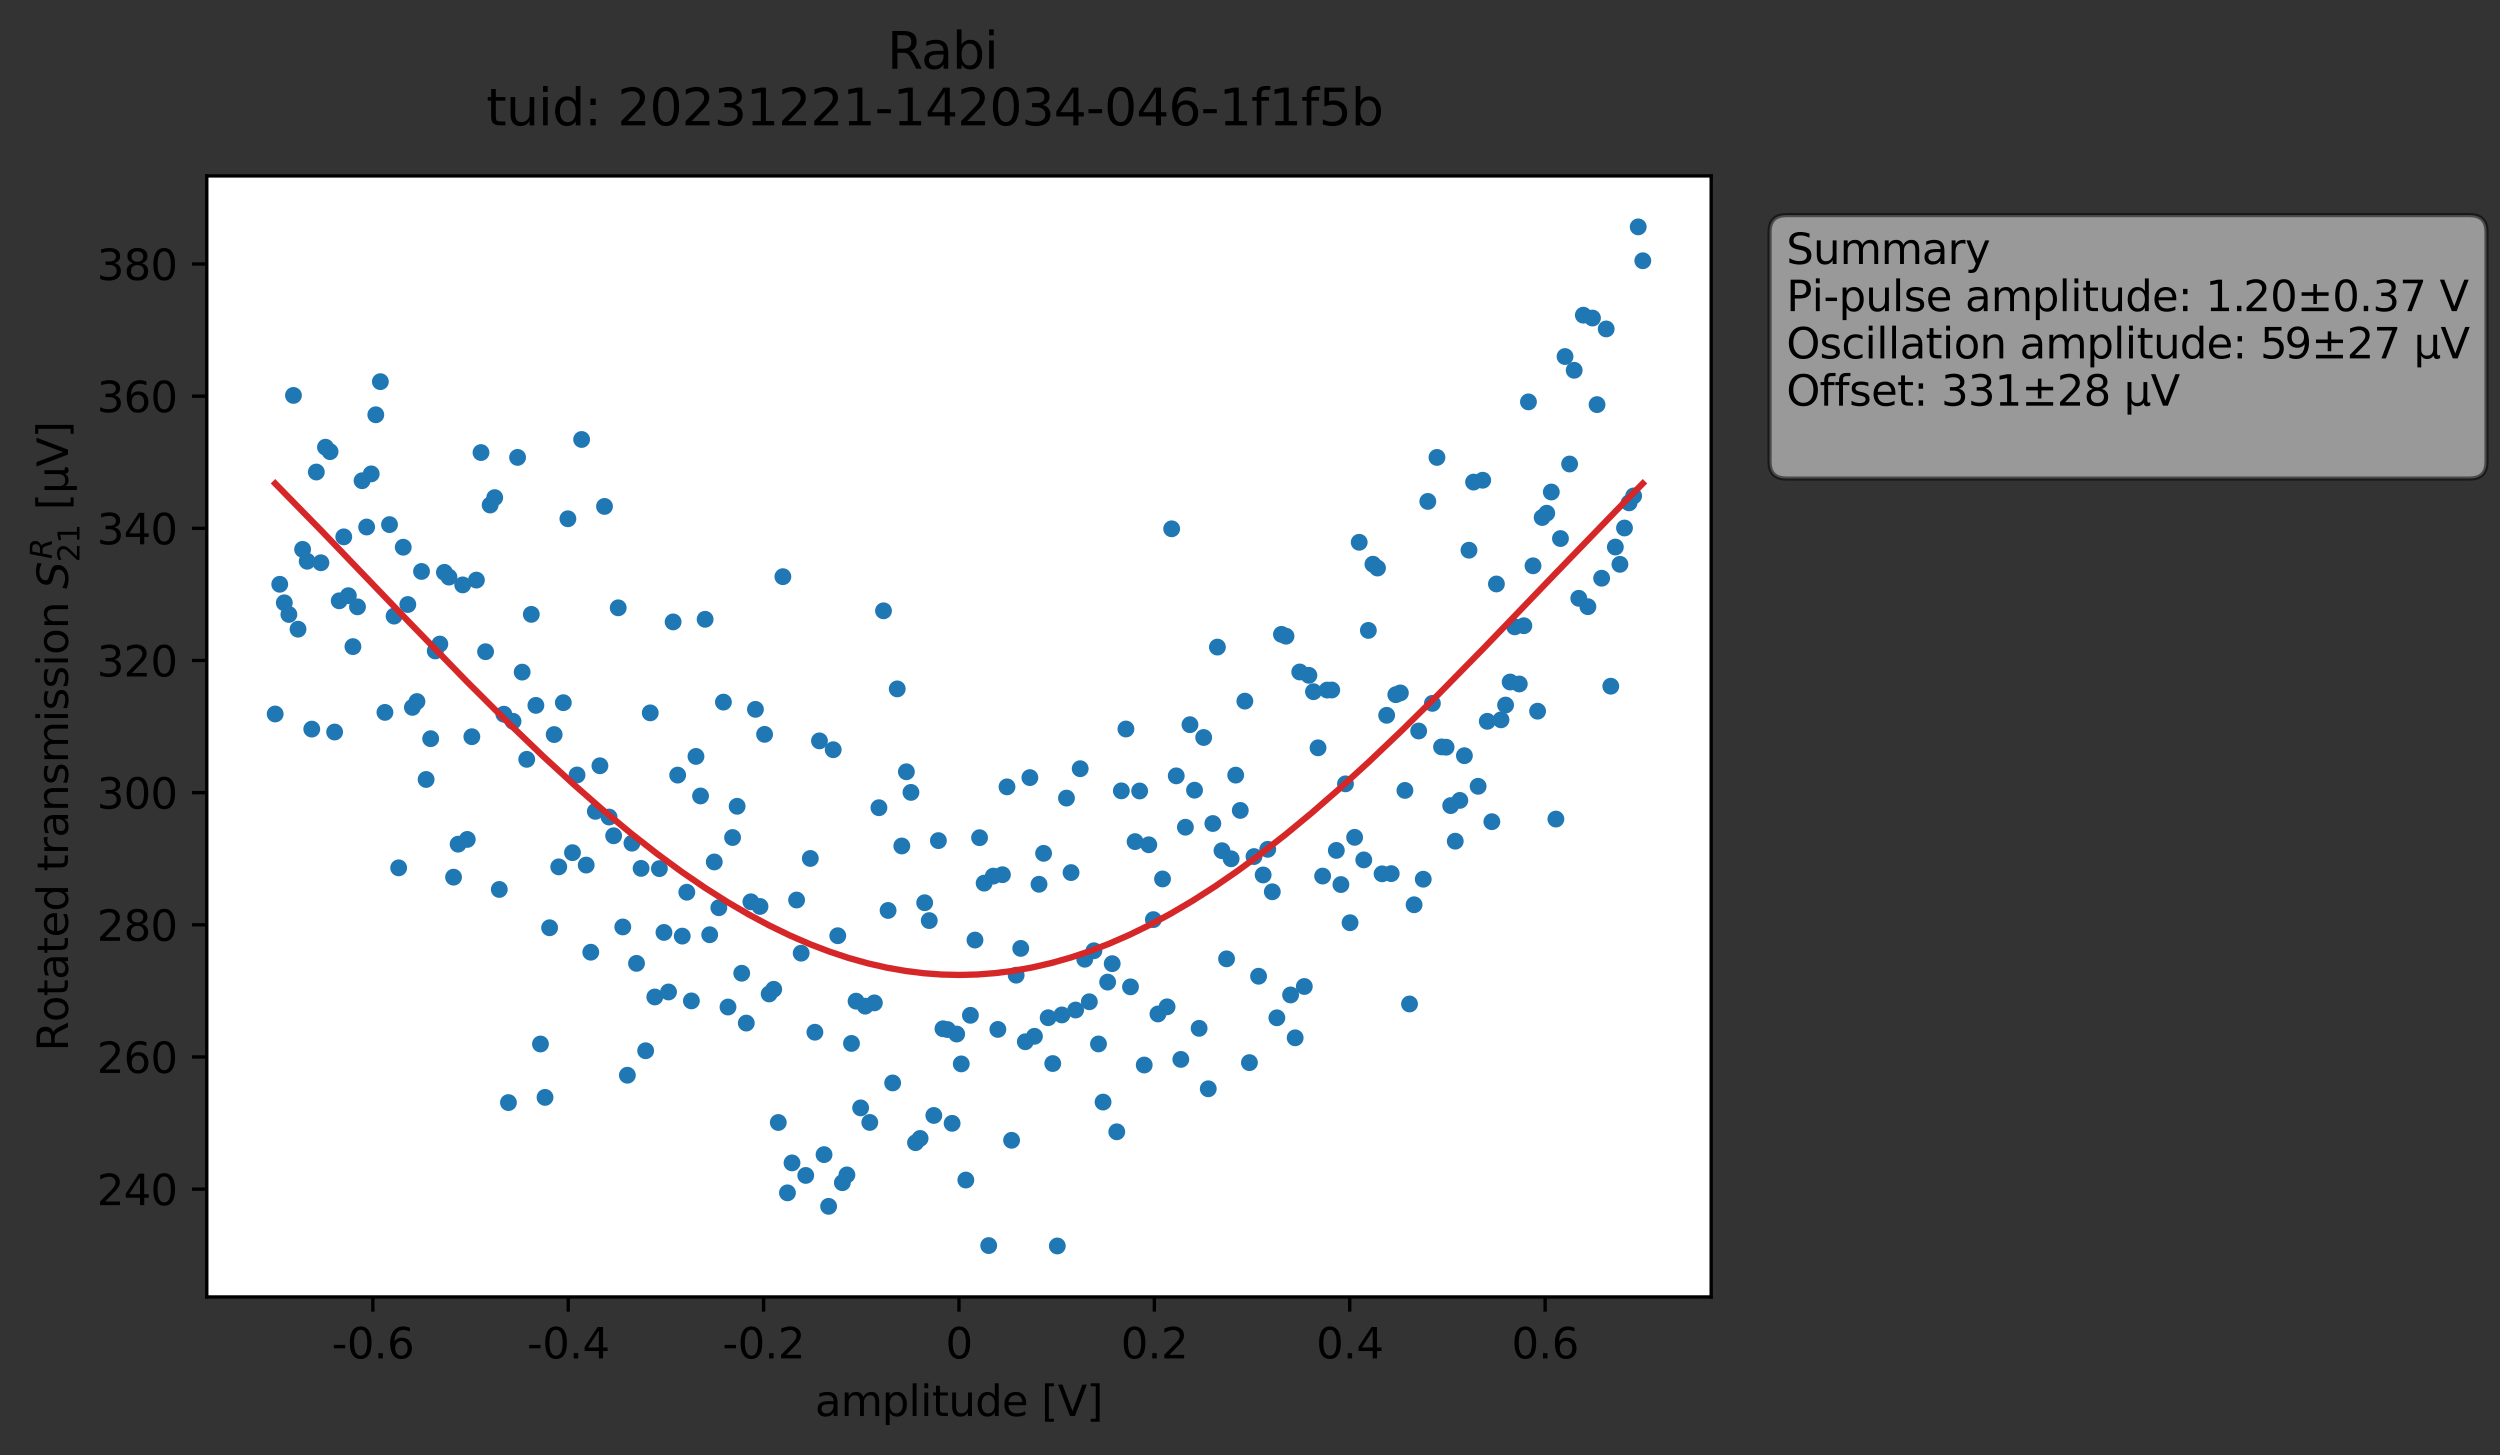 <?xml version="1.0" encoding="utf-8" standalone="no"?>
<!DOCTYPE svg PUBLIC "-//W3C//DTD SVG 1.1//EN"
  "http://www.w3.org/Graphics/SVG/1.1/DTD/svg11.dtd">
<svg xmlns:xlink="http://www.w3.org/1999/xlink" width="593.463pt" height="345.428pt" viewBox="0 0 593.463 345.428" xmlns="http://www.w3.org/2000/svg" version="1.1">
 <rect x="0" y="0" width="593.463" height="345.428" fill="#333333" stroke="none"/>
 <defs>
  <style type="text/css">*{stroke-linejoin: round; stroke-linecap: butt}</style>
 </defs>
 <g id="figure_1">
  <g id="patch_1">
   <path d="M 0 345.428 
L 593.463 345.428 
L 593.463 -0 
L 0 -0 
L 0 345.428 
z
" style="fill: none; opacity: 0"/>
  </g>
  <g id="axes_1">
   <g id="patch_2">
    <path d="M 49.087 307.872 
L 406.207 307.872 
L 406.207 41.76 
L 49.087 41.76 
z
" style="fill: #ffffff"/>
   </g>
   <g id="matplotlib.axis_1">
    <g id="xtick_1">
     <g id="line2d_1">
      <defs>
       <path id="ma81dfe6b35" d="M 0 0 
L 0 3.5 
" style="stroke: #000000; stroke-width: 0.8"/>
      </defs>
      <g>
       <use xlink:href="#ma81dfe6b35" x="88.51" y="307.872" style="stroke: #000000; stroke-width: 0.8"/>
      </g>
     </g>
     <g id="text_1">
      <!-- -0.6 -->
      <g transform="translate(78.754 322.47) scale(0.1 -0.1)">
       <defs>
        <path id="DejaVuSans-2d" d="M 313 2009 
L 1997 2009 
L 1997 1497 
L 313 1497 
L 313 2009 
z
" transform="scale(0.016)"/>
        <path id="DejaVuSans-30" d="M 2034 4250 
Q 1547 4250 1301 3770 
Q 1056 3291 1056 2328 
Q 1056 1369 1301 889 
Q 1547 409 2034 409 
Q 2525 409 2770 889 
Q 3016 1369 3016 2328 
Q 3016 3291 2770 3770 
Q 2525 4250 2034 4250 
z
M 2034 4750 
Q 2819 4750 3233 4129 
Q 3647 3509 3647 2328 
Q 3647 1150 3233 529 
Q 2819 -91 2034 -91 
Q 1250 -91 836 529 
Q 422 1150 422 2328 
Q 422 3509 836 4129 
Q 1250 4750 2034 4750 
z
" transform="scale(0.016)"/>
        <path id="DejaVuSans-2e" d="M 684 794 
L 1344 794 
L 1344 0 
L 684 0 
L 684 794 
z
" transform="scale(0.016)"/>
        <path id="DejaVuSans-36" d="M 2113 2584 
Q 1688 2584 1439 2293 
Q 1191 2003 1191 1497 
Q 1191 994 1439 701 
Q 1688 409 2113 409 
Q 2538 409 2786 701 
Q 3034 994 3034 1497 
Q 3034 2003 2786 2293 
Q 2538 2584 2113 2584 
z
M 3366 4563 
L 3366 3988 
Q 3128 4100 2886 4159 
Q 2644 4219 2406 4219 
Q 1781 4219 1451 3797 
Q 1122 3375 1075 2522 
Q 1259 2794 1537 2939 
Q 1816 3084 2150 3084 
Q 2853 3084 3261 2657 
Q 3669 2231 3669 1497 
Q 3669 778 3244 343 
Q 2819 -91 2113 -91 
Q 1303 -91 875 529 
Q 447 1150 447 2328 
Q 447 3434 972 4092 
Q 1497 4750 2381 4750 
Q 2619 4750 2861 4703 
Q 3103 4656 3366 4563 
z
" transform="scale(0.016)"/>
       </defs>
       <use xlink:href="#DejaVuSans-2d"/>
       <use xlink:href="#DejaVuSans-30" x="36.084"/>
       <use xlink:href="#DejaVuSans-2e" x="99.707"/>
       <use xlink:href="#DejaVuSans-36" x="131.494"/>
      </g>
     </g>
    </g>
    <g id="xtick_2">
     <g id="line2d_2">
      <g>
       <use xlink:href="#ma81dfe6b35" x="134.889" y="307.872" style="stroke: #000000; stroke-width: 0.8"/>
      </g>
     </g>
     <g id="text_2">
      <!-- -0.4 -->
      <g transform="translate(125.134 322.47) scale(0.1 -0.1)">
       <defs>
        <path id="DejaVuSans-34" d="M 2419 4116 
L 825 1625 
L 2419 1625 
L 2419 4116 
z
M 2253 4666 
L 3047 4666 
L 3047 1625 
L 3713 1625 
L 3713 1100 
L 3047 1100 
L 3047 0 
L 2419 0 
L 2419 1100 
L 313 1100 
L 313 1709 
L 2253 4666 
z
" transform="scale(0.016)"/>
       </defs>
       <use xlink:href="#DejaVuSans-2d"/>
       <use xlink:href="#DejaVuSans-30" x="36.084"/>
       <use xlink:href="#DejaVuSans-2e" x="99.707"/>
       <use xlink:href="#DejaVuSans-34" x="131.494"/>
      </g>
     </g>
    </g>
    <g id="xtick_3">
     <g id="line2d_3">
      <g>
       <use xlink:href="#ma81dfe6b35" x="181.268" y="307.872" style="stroke: #000000; stroke-width: 0.8"/>
      </g>
     </g>
     <g id="text_3">
      <!-- -0.2 -->
      <g transform="translate(171.513 322.47) scale(0.1 -0.1)">
       <defs>
        <path id="DejaVuSans-32" d="M 1228 531 
L 3431 531 
L 3431 0 
L 469 0 
L 469 531 
Q 828 903 1448 1529 
Q 2069 2156 2228 2338 
Q 2531 2678 2651 2914 
Q 2772 3150 2772 3378 
Q 2772 3750 2511 3984 
Q 2250 4219 1831 4219 
Q 1534 4219 1204 4116 
Q 875 4013 500 3803 
L 500 4441 
Q 881 4594 1212 4672 
Q 1544 4750 1819 4750 
Q 2544 4750 2975 4387 
Q 3406 4025 3406 3419 
Q 3406 3131 3298 2873 
Q 3191 2616 2906 2266 
Q 2828 2175 2409 1742 
Q 1991 1309 1228 531 
z
" transform="scale(0.016)"/>
       </defs>
       <use xlink:href="#DejaVuSans-2d"/>
       <use xlink:href="#DejaVuSans-30" x="36.084"/>
       <use xlink:href="#DejaVuSans-2e" x="99.707"/>
       <use xlink:href="#DejaVuSans-32" x="131.494"/>
      </g>
     </g>
    </g>
    <g id="xtick_4">
     <g id="line2d_4">
      <g>
       <use xlink:href="#ma81dfe6b35" x="227.648" y="307.872" style="stroke: #000000; stroke-width: 0.8"/>
      </g>
     </g>
     <g id="text_4">
      <!-- 0 -->
      <g transform="translate(224.466 322.47) scale(0.1 -0.1)">
       <use xlink:href="#DejaVuSans-30"/>
      </g>
     </g>
    </g>
    <g id="xtick_5">
     <g id="line2d_5">
      <g>
       <use xlink:href="#ma81dfe6b35" x="274.027" y="307.872" style="stroke: #000000; stroke-width: 0.8"/>
      </g>
     </g>
     <g id="text_5">
      <!-- 0.2 -->
      <g transform="translate(266.075 322.47) scale(0.1 -0.1)">
       <use xlink:href="#DejaVuSans-30"/>
       <use xlink:href="#DejaVuSans-2e" x="63.623"/>
       <use xlink:href="#DejaVuSans-32" x="95.41"/>
      </g>
     </g>
    </g>
    <g id="xtick_6">
     <g id="line2d_6">
      <g>
       <use xlink:href="#ma81dfe6b35" x="320.406" y="307.872" style="stroke: #000000; stroke-width: 0.8"/>
      </g>
     </g>
     <g id="text_6">
      <!-- 0.4 -->
      <g transform="translate(312.454 322.47) scale(0.1 -0.1)">
       <use xlink:href="#DejaVuSans-30"/>
       <use xlink:href="#DejaVuSans-2e" x="63.623"/>
       <use xlink:href="#DejaVuSans-34" x="95.41"/>
      </g>
     </g>
    </g>
    <g id="xtick_7">
     <g id="line2d_7">
      <g>
       <use xlink:href="#ma81dfe6b35" x="366.785" y="307.872" style="stroke: #000000; stroke-width: 0.8"/>
      </g>
     </g>
     <g id="text_7">
      <!-- 0.6 -->
      <g transform="translate(358.834 322.47) scale(0.1 -0.1)">
       <use xlink:href="#DejaVuSans-30"/>
       <use xlink:href="#DejaVuSans-2e" x="63.623"/>
       <use xlink:href="#DejaVuSans-36" x="95.41"/>
      </g>
     </g>
    </g>
    <g id="text_8">
     <!-- amplitude [V] -->
     <g transform="translate(193.47 336.149) scale(0.1 -0.1)">
      <defs>
       <path id="DejaVuSans-61" d="M 2194 1759 
Q 1497 1759 1228 1600 
Q 959 1441 959 1056 
Q 959 750 1161 570 
Q 1363 391 1709 391 
Q 2188 391 2477 730 
Q 2766 1069 2766 1631 
L 2766 1759 
L 2194 1759 
z
M 3341 1997 
L 3341 0 
L 2766 0 
L 2766 531 
Q 2569 213 2275 61 
Q 1981 -91 1556 -91 
Q 1019 -91 701 211 
Q 384 513 384 1019 
Q 384 1609 779 1909 
Q 1175 2209 1959 2209 
L 2766 2209 
L 2766 2266 
Q 2766 2663 2505 2880 
Q 2244 3097 1772 3097 
Q 1472 3097 1187 3025 
Q 903 2953 641 2809 
L 641 3341 
Q 956 3463 1253 3523 
Q 1550 3584 1831 3584 
Q 2591 3584 2966 3190 
Q 3341 2797 3341 1997 
z
" transform="scale(0.016)"/>
       <path id="DejaVuSans-6d" d="M 3328 2828 
Q 3544 3216 3844 3400 
Q 4144 3584 4550 3584 
Q 5097 3584 5394 3201 
Q 5691 2819 5691 2113 
L 5691 0 
L 5113 0 
L 5113 2094 
Q 5113 2597 4934 2840 
Q 4756 3084 4391 3084 
Q 3944 3084 3684 2787 
Q 3425 2491 3425 1978 
L 3425 0 
L 2847 0 
L 2847 2094 
Q 2847 2600 2669 2842 
Q 2491 3084 2119 3084 
Q 1678 3084 1418 2786 
Q 1159 2488 1159 1978 
L 1159 0 
L 581 0 
L 581 3500 
L 1159 3500 
L 1159 2956 
Q 1356 3278 1631 3431 
Q 1906 3584 2284 3584 
Q 2666 3584 2933 3390 
Q 3200 3197 3328 2828 
z
" transform="scale(0.016)"/>
       <path id="DejaVuSans-70" d="M 1159 525 
L 1159 -1331 
L 581 -1331 
L 581 3500 
L 1159 3500 
L 1159 2969 
Q 1341 3281 1617 3432 
Q 1894 3584 2278 3584 
Q 2916 3584 3314 3078 
Q 3713 2572 3713 1747 
Q 3713 922 3314 415 
Q 2916 -91 2278 -91 
Q 1894 -91 1617 61 
Q 1341 213 1159 525 
z
M 3116 1747 
Q 3116 2381 2855 2742 
Q 2594 3103 2138 3103 
Q 1681 3103 1420 2742 
Q 1159 2381 1159 1747 
Q 1159 1113 1420 752 
Q 1681 391 2138 391 
Q 2594 391 2855 752 
Q 3116 1113 3116 1747 
z
" transform="scale(0.016)"/>
       <path id="DejaVuSans-6c" d="M 603 4863 
L 1178 4863 
L 1178 0 
L 603 0 
L 603 4863 
z
" transform="scale(0.016)"/>
       <path id="DejaVuSans-69" d="M 603 3500 
L 1178 3500 
L 1178 0 
L 603 0 
L 603 3500 
z
M 603 4863 
L 1178 4863 
L 1178 4134 
L 603 4134 
L 603 4863 
z
" transform="scale(0.016)"/>
       <path id="DejaVuSans-74" d="M 1172 4494 
L 1172 3500 
L 2356 3500 
L 2356 3053 
L 1172 3053 
L 1172 1153 
Q 1172 725 1289 603 
Q 1406 481 1766 481 
L 2356 481 
L 2356 0 
L 1766 0 
Q 1100 0 847 248 
Q 594 497 594 1153 
L 594 3053 
L 172 3053 
L 172 3500 
L 594 3500 
L 594 4494 
L 1172 4494 
z
" transform="scale(0.016)"/>
       <path id="DejaVuSans-75" d="M 544 1381 
L 544 3500 
L 1119 3500 
L 1119 1403 
Q 1119 906 1312 657 
Q 1506 409 1894 409 
Q 2359 409 2629 706 
Q 2900 1003 2900 1516 
L 2900 3500 
L 3475 3500 
L 3475 0 
L 2900 0 
L 2900 538 
Q 2691 219 2414 64 
Q 2138 -91 1772 -91 
Q 1169 -91 856 284 
Q 544 659 544 1381 
z
M 1991 3584 
L 1991 3584 
z
" transform="scale(0.016)"/>
       <path id="DejaVuSans-64" d="M 2906 2969 
L 2906 4863 
L 3481 4863 
L 3481 0 
L 2906 0 
L 2906 525 
Q 2725 213 2448 61 
Q 2172 -91 1784 -91 
Q 1150 -91 751 415 
Q 353 922 353 1747 
Q 353 2572 751 3078 
Q 1150 3584 1784 3584 
Q 2172 3584 2448 3432 
Q 2725 3281 2906 2969 
z
M 947 1747 
Q 947 1113 1208 752 
Q 1469 391 1925 391 
Q 2381 391 2643 752 
Q 2906 1113 2906 1747 
Q 2906 2381 2643 2742 
Q 2381 3103 1925 3103 
Q 1469 3103 1208 2742 
Q 947 2381 947 1747 
z
" transform="scale(0.016)"/>
       <path id="DejaVuSans-65" d="M 3597 1894 
L 3597 1613 
L 953 1613 
Q 991 1019 1311 708 
Q 1631 397 2203 397 
Q 2534 397 2845 478 
Q 3156 559 3463 722 
L 3463 178 
Q 3153 47 2828 -22 
Q 2503 -91 2169 -91 
Q 1331 -91 842 396 
Q 353 884 353 1716 
Q 353 2575 817 3079 
Q 1281 3584 2069 3584 
Q 2775 3584 3186 3129 
Q 3597 2675 3597 1894 
z
M 3022 2063 
Q 3016 2534 2758 2815 
Q 2500 3097 2075 3097 
Q 1594 3097 1305 2825 
Q 1016 2553 972 2059 
L 3022 2063 
z
" transform="scale(0.016)"/>
       <path id="DejaVuSans-20" transform="scale(0.016)"/>
       <path id="DejaVuSans-5b" d="M 550 4863 
L 1875 4863 
L 1875 4416 
L 1125 4416 
L 1125 -397 
L 1875 -397 
L 1875 -844 
L 550 -844 
L 550 4863 
z
" transform="scale(0.016)"/>
       <path id="DejaVuSans-56" d="M 1831 0 
L 50 4666 
L 709 4666 
L 2188 738 
L 3669 4666 
L 4325 4666 
L 2547 0 
L 1831 0 
z
" transform="scale(0.016)"/>
       <path id="DejaVuSans-5d" d="M 1947 4863 
L 1947 -844 
L 622 -844 
L 622 -397 
L 1369 -397 
L 1369 4416 
L 622 4416 
L 622 4863 
L 1947 4863 
z
" transform="scale(0.016)"/>
      </defs>
      <use xlink:href="#DejaVuSans-61"/>
      <use xlink:href="#DejaVuSans-6d" x="61.279"/>
      <use xlink:href="#DejaVuSans-70" x="158.691"/>
      <use xlink:href="#DejaVuSans-6c" x="222.168"/>
      <use xlink:href="#DejaVuSans-69" x="249.951"/>
      <use xlink:href="#DejaVuSans-74" x="277.734"/>
      <use xlink:href="#DejaVuSans-75" x="316.943"/>
      <use xlink:href="#DejaVuSans-64" x="380.322"/>
      <use xlink:href="#DejaVuSans-65" x="443.799"/>
      <use xlink:href="#DejaVuSans-20" x="505.322"/>
      <use xlink:href="#DejaVuSans-5b" x="537.109"/>
      <use xlink:href="#DejaVuSans-56" x="576.123"/>
      <use xlink:href="#DejaVuSans-5d" x="644.531"/>
     </g>
    </g>
   </g>
   <g id="matplotlib.axis_2">
    <g id="ytick_1">
     <g id="line2d_8">
      <defs>
       <path id="mf21ec72e0d" d="M 0 0 
L -3.5 0 
" style="stroke: #000000; stroke-width: 0.8"/>
      </defs>
      <g>
       <use xlink:href="#mf21ec72e0d" x="49.087" y="282.28" style="stroke: #000000; stroke-width: 0.8"/>
      </g>
     </g>
     <g id="text_9">
      <!-- 240 -->
      <g transform="translate(23 286.079) scale(0.1 -0.1)">
       <use xlink:href="#DejaVuSans-32"/>
       <use xlink:href="#DejaVuSans-34" x="63.623"/>
       <use xlink:href="#DejaVuSans-30" x="127.246"/>
      </g>
     </g>
    </g>
    <g id="ytick_2">
     <g id="line2d_9">
      <g>
       <use xlink:href="#mf21ec72e0d" x="49.087" y="250.907" style="stroke: #000000; stroke-width: 0.8"/>
      </g>
     </g>
     <g id="text_10">
      <!-- 260 -->
      <g transform="translate(23 254.706) scale(0.1 -0.1)">
       <use xlink:href="#DejaVuSans-32"/>
       <use xlink:href="#DejaVuSans-36" x="63.623"/>
       <use xlink:href="#DejaVuSans-30" x="127.246"/>
      </g>
     </g>
    </g>
    <g id="ytick_3">
     <g id="line2d_10">
      <g>
       <use xlink:href="#mf21ec72e0d" x="49.087" y="219.534" style="stroke: #000000; stroke-width: 0.8"/>
      </g>
     </g>
     <g id="text_11">
      <!-- 280 -->
      <g transform="translate(23 223.333) scale(0.1 -0.1)">
       <defs>
        <path id="DejaVuSans-38" d="M 2034 2216 
Q 1584 2216 1326 1975 
Q 1069 1734 1069 1313 
Q 1069 891 1326 650 
Q 1584 409 2034 409 
Q 2484 409 2743 651 
Q 3003 894 3003 1313 
Q 3003 1734 2745 1975 
Q 2488 2216 2034 2216 
z
M 1403 2484 
Q 997 2584 770 2862 
Q 544 3141 544 3541 
Q 544 4100 942 4425 
Q 1341 4750 2034 4750 
Q 2731 4750 3128 4425 
Q 3525 4100 3525 3541 
Q 3525 3141 3298 2862 
Q 3072 2584 2669 2484 
Q 3125 2378 3379 2068 
Q 3634 1759 3634 1313 
Q 3634 634 3220 271 
Q 2806 -91 2034 -91 
Q 1263 -91 848 271 
Q 434 634 434 1313 
Q 434 1759 690 2068 
Q 947 2378 1403 2484 
z
M 1172 3481 
Q 1172 3119 1398 2916 
Q 1625 2713 2034 2713 
Q 2441 2713 2670 2916 
Q 2900 3119 2900 3481 
Q 2900 3844 2670 4047 
Q 2441 4250 2034 4250 
Q 1625 4250 1398 4047 
Q 1172 3844 1172 3481 
z
" transform="scale(0.016)"/>
       </defs>
       <use xlink:href="#DejaVuSans-32"/>
       <use xlink:href="#DejaVuSans-38" x="63.623"/>
       <use xlink:href="#DejaVuSans-30" x="127.246"/>
      </g>
     </g>
    </g>
    <g id="ytick_4">
     <g id="line2d_11">
      <g>
       <use xlink:href="#mf21ec72e0d" x="49.087" y="188.161" style="stroke: #000000; stroke-width: 0.8"/>
      </g>
     </g>
     <g id="text_12">
      <!-- 300 -->
      <g transform="translate(23 191.96) scale(0.1 -0.1)">
       <defs>
        <path id="DejaVuSans-33" d="M 2597 2516 
Q 3050 2419 3304 2112 
Q 3559 1806 3559 1356 
Q 3559 666 3084 287 
Q 2609 -91 1734 -91 
Q 1441 -91 1130 -33 
Q 819 25 488 141 
L 488 750 
Q 750 597 1062 519 
Q 1375 441 1716 441 
Q 2309 441 2620 675 
Q 2931 909 2931 1356 
Q 2931 1769 2642 2001 
Q 2353 2234 1838 2234 
L 1294 2234 
L 1294 2753 
L 1863 2753 
Q 2328 2753 2575 2939 
Q 2822 3125 2822 3475 
Q 2822 3834 2567 4026 
Q 2313 4219 1838 4219 
Q 1578 4219 1281 4162 
Q 984 4106 628 3988 
L 628 4550 
Q 988 4650 1302 4700 
Q 1616 4750 1894 4750 
Q 2613 4750 3031 4423 
Q 3450 4097 3450 3541 
Q 3450 3153 3228 2886 
Q 3006 2619 2597 2516 
z
" transform="scale(0.016)"/>
       </defs>
       <use xlink:href="#DejaVuSans-33"/>
       <use xlink:href="#DejaVuSans-30" x="63.623"/>
       <use xlink:href="#DejaVuSans-30" x="127.246"/>
      </g>
     </g>
    </g>
    <g id="ytick_5">
     <g id="line2d_12">
      <g>
       <use xlink:href="#mf21ec72e0d" x="49.087" y="156.788" style="stroke: #000000; stroke-width: 0.8"/>
      </g>
     </g>
     <g id="text_13">
      <!-- 320 -->
      <g transform="translate(23 160.587) scale(0.1 -0.1)">
       <use xlink:href="#DejaVuSans-33"/>
       <use xlink:href="#DejaVuSans-32" x="63.623"/>
       <use xlink:href="#DejaVuSans-30" x="127.246"/>
      </g>
     </g>
    </g>
    <g id="ytick_6">
     <g id="line2d_13">
      <g>
       <use xlink:href="#mf21ec72e0d" x="49.087" y="125.415" style="stroke: #000000; stroke-width: 0.8"/>
      </g>
     </g>
     <g id="text_14">
      <!-- 340 -->
      <g transform="translate(23 129.214) scale(0.1 -0.1)">
       <use xlink:href="#DejaVuSans-33"/>
       <use xlink:href="#DejaVuSans-34" x="63.623"/>
       <use xlink:href="#DejaVuSans-30" x="127.246"/>
      </g>
     </g>
    </g>
    <g id="ytick_7">
     <g id="line2d_14">
      <g>
       <use xlink:href="#mf21ec72e0d" x="49.087" y="94.042" style="stroke: #000000; stroke-width: 0.8"/>
      </g>
     </g>
     <g id="text_15">
      <!-- 360 -->
      <g transform="translate(23 97.841) scale(0.1 -0.1)">
       <use xlink:href="#DejaVuSans-33"/>
       <use xlink:href="#DejaVuSans-36" x="63.623"/>
       <use xlink:href="#DejaVuSans-30" x="127.246"/>
      </g>
     </g>
    </g>
    <g id="ytick_8">
     <g id="line2d_15">
      <g>
       <use xlink:href="#mf21ec72e0d" x="49.087" y="62.669" style="stroke: #000000; stroke-width: 0.8"/>
      </g>
     </g>
     <g id="text_16">
      <!-- 380 -->
      <g transform="translate(23 66.468) scale(0.1 -0.1)">
       <use xlink:href="#DejaVuSans-33"/>
       <use xlink:href="#DejaVuSans-38" x="63.623"/>
       <use xlink:href="#DejaVuSans-30" x="127.246"/>
      </g>
     </g>
    </g>
    <g id="text_17">
     <!-- Rotated transmission $S_{21}^R$ [μV] -->
     <g transform="translate(16.2 249.566) rotate(-90) scale(0.1 -0.1)">
      <defs>
       <path id="DejaVuSans-52" d="M 2841 2188 
Q 3044 2119 3236 1894 
Q 3428 1669 3622 1275 
L 4263 0 
L 3584 0 
L 2988 1197 
Q 2756 1666 2539 1819 
Q 2322 1972 1947 1972 
L 1259 1972 
L 1259 0 
L 628 0 
L 628 4666 
L 2053 4666 
Q 2853 4666 3247 4331 
Q 3641 3997 3641 3322 
Q 3641 2881 3436 2590 
Q 3231 2300 2841 2188 
z
M 1259 4147 
L 1259 2491 
L 2053 2491 
Q 2509 2491 2742 2702 
Q 2975 2913 2975 3322 
Q 2975 3731 2742 3939 
Q 2509 4147 2053 4147 
L 1259 4147 
z
" transform="scale(0.016)"/>
       <path id="DejaVuSans-6f" d="M 1959 3097 
Q 1497 3097 1228 2736 
Q 959 2375 959 1747 
Q 959 1119 1226 758 
Q 1494 397 1959 397 
Q 2419 397 2687 759 
Q 2956 1122 2956 1747 
Q 2956 2369 2687 2733 
Q 2419 3097 1959 3097 
z
M 1959 3584 
Q 2709 3584 3137 3096 
Q 3566 2609 3566 1747 
Q 3566 888 3137 398 
Q 2709 -91 1959 -91 
Q 1206 -91 779 398 
Q 353 888 353 1747 
Q 353 2609 779 3096 
Q 1206 3584 1959 3584 
z
" transform="scale(0.016)"/>
       <path id="DejaVuSans-72" d="M 2631 2963 
Q 2534 3019 2420 3045 
Q 2306 3072 2169 3072 
Q 1681 3072 1420 2755 
Q 1159 2438 1159 1844 
L 1159 0 
L 581 0 
L 581 3500 
L 1159 3500 
L 1159 2956 
Q 1341 3275 1631 3429 
Q 1922 3584 2338 3584 
Q 2397 3584 2469 3576 
Q 2541 3569 2628 3553 
L 2631 2963 
z
" transform="scale(0.016)"/>
       <path id="DejaVuSans-6e" d="M 3513 2113 
L 3513 0 
L 2938 0 
L 2938 2094 
Q 2938 2591 2744 2837 
Q 2550 3084 2163 3084 
Q 1697 3084 1428 2787 
Q 1159 2491 1159 1978 
L 1159 0 
L 581 0 
L 581 3500 
L 1159 3500 
L 1159 2956 
Q 1366 3272 1645 3428 
Q 1925 3584 2291 3584 
Q 2894 3584 3203 3211 
Q 3513 2838 3513 2113 
z
" transform="scale(0.016)"/>
       <path id="DejaVuSans-73" d="M 2834 3397 
L 2834 2853 
Q 2591 2978 2328 3040 
Q 2066 3103 1784 3103 
Q 1356 3103 1142 2972 
Q 928 2841 928 2578 
Q 928 2378 1081 2264 
Q 1234 2150 1697 2047 
L 1894 2003 
Q 2506 1872 2764 1633 
Q 3022 1394 3022 966 
Q 3022 478 2636 193 
Q 2250 -91 1575 -91 
Q 1294 -91 989 -36 
Q 684 19 347 128 
L 347 722 
Q 666 556 975 473 
Q 1284 391 1588 391 
Q 1994 391 2212 530 
Q 2431 669 2431 922 
Q 2431 1156 2273 1281 
Q 2116 1406 1581 1522 
L 1381 1569 
Q 847 1681 609 1914 
Q 372 2147 372 2553 
Q 372 3047 722 3315 
Q 1072 3584 1716 3584 
Q 2034 3584 2315 3537 
Q 2597 3491 2834 3397 
z
" transform="scale(0.016)"/>
       <path id="DejaVuSans-Oblique-53" d="M 3859 4513 
L 3738 3897 
Q 3422 4066 3111 4152 
Q 2800 4238 2509 4238 
Q 1944 4238 1609 3991 
Q 1275 3744 1275 3334 
Q 1275 3109 1398 2989 
Q 1522 2869 2034 2731 
L 2413 2638 
Q 3053 2472 3303 2217 
Q 3553 1963 3553 1503 
Q 3553 797 2998 353 
Q 2444 -91 1538 -91 
Q 1166 -91 791 -17 
Q 416 56 38 206 
L 166 856 
Q 513 641 861 531 
Q 1209 422 1556 422 
Q 2147 422 2503 684 
Q 2859 947 2859 1369 
Q 2859 1650 2717 1795 
Q 2575 1941 2106 2059 
L 1728 2156 
Q 1081 2325 845 2545 
Q 609 2766 609 3163 
Q 609 3859 1145 4304 
Q 1681 4750 2541 4750 
Q 2875 4750 3203 4690 
Q 3531 4631 3859 4513 
z
" transform="scale(0.016)"/>
       <path id="DejaVuSans-Oblique-52" d="M 1613 4147 
L 1294 2491 
L 2106 2491 
Q 2584 2491 2879 2755 
Q 3175 3019 3175 3444 
Q 3175 3784 2976 3965 
Q 2778 4147 2406 4147 
L 1613 4147 
z
M 2772 2241 
Q 2972 2194 3105 2009 
Q 3238 1825 3413 1275 
L 3809 0 
L 3144 0 
L 2778 1197 
Q 2638 1659 2453 1815 
Q 2269 1972 1888 1972 
L 1191 1972 
L 806 0 
L 172 0 
L 1081 4666 
L 2503 4666 
Q 3150 4666 3495 4373 
Q 3841 4081 3841 3531 
Q 3841 3044 3547 2687 
Q 3253 2331 2772 2241 
z
" transform="scale(0.016)"/>
       <path id="DejaVuSans-31" d="M 794 531 
L 1825 531 
L 1825 4091 
L 703 3866 
L 703 4441 
L 1819 4666 
L 2450 4666 
L 2450 531 
L 3481 531 
L 3481 0 
L 794 0 
L 794 531 
z
" transform="scale(0.016)"/>
       <path id="DejaVuSans-3bc" d="M 544 -1331 
L 544 3500 
L 1119 3500 
L 1119 1325 
Q 1119 872 1334 640 
Q 1550 409 1972 409 
Q 2434 409 2667 671 
Q 2900 934 2900 1459 
L 2900 3500 
L 3475 3500 
L 3475 806 
Q 3475 619 3529 530 
Q 3584 441 3700 441 
Q 3728 441 3778 458 
Q 3828 475 3916 513 
L 3916 50 
Q 3788 -22 3673 -56 
Q 3559 -91 3450 -91 
Q 3234 -91 3106 31 
Q 2978 153 2931 403 
Q 2775 156 2548 32 
Q 2322 -91 2016 -91 
Q 1697 -91 1473 31 
Q 1250 153 1119 397 
L 1119 -1331 
L 544 -1331 
z
" transform="scale(0.016)"/>
      </defs>
      <use xlink:href="#DejaVuSans-52" transform="translate(0 0.684)"/>
      <use xlink:href="#DejaVuSans-6f" transform="translate(69.482 0.684)"/>
      <use xlink:href="#DejaVuSans-74" transform="translate(130.664 0.684)"/>
      <use xlink:href="#DejaVuSans-61" transform="translate(169.873 0.684)"/>
      <use xlink:href="#DejaVuSans-74" transform="translate(231.152 0.684)"/>
      <use xlink:href="#DejaVuSans-65" transform="translate(270.361 0.684)"/>
      <use xlink:href="#DejaVuSans-64" transform="translate(331.885 0.684)"/>
      <use xlink:href="#DejaVuSans-20" transform="translate(395.361 0.684)"/>
      <use xlink:href="#DejaVuSans-74" transform="translate(427.148 0.684)"/>
      <use xlink:href="#DejaVuSans-72" transform="translate(466.357 0.684)"/>
      <use xlink:href="#DejaVuSans-61" transform="translate(507.471 0.684)"/>
      <use xlink:href="#DejaVuSans-6e" transform="translate(568.75 0.684)"/>
      <use xlink:href="#DejaVuSans-73" transform="translate(632.129 0.684)"/>
      <use xlink:href="#DejaVuSans-6d" transform="translate(684.229 0.684)"/>
      <use xlink:href="#DejaVuSans-69" transform="translate(781.641 0.684)"/>
      <use xlink:href="#DejaVuSans-73" transform="translate(809.424 0.684)"/>
      <use xlink:href="#DejaVuSans-73" transform="translate(861.523 0.684)"/>
      <use xlink:href="#DejaVuSans-69" transform="translate(913.623 0.684)"/>
      <use xlink:href="#DejaVuSans-6f" transform="translate(941.406 0.684)"/>
      <use xlink:href="#DejaVuSans-6e" transform="translate(1002.588 0.684)"/>
      <use xlink:href="#DejaVuSans-20" transform="translate(1065.967 0.684)"/>
      <use xlink:href="#DejaVuSans-Oblique-53" transform="translate(1097.754 0.684)"/>
      <use xlink:href="#DejaVuSans-Oblique-52" transform="translate(1168.431 38.966) scale(0.7)"/>
      <use xlink:href="#DejaVuSans-32" transform="translate(1161.23 -26.659) scale(0.7)"/>
      <use xlink:href="#DejaVuSans-31" transform="translate(1205.767 -26.659) scale(0.7)"/>
      <use xlink:href="#DejaVuSans-20" transform="translate(1253.037 0.684)"/>
      <use xlink:href="#DejaVuSans-5b" transform="translate(1284.824 0.684)"/>
      <use xlink:href="#DejaVuSans-3bc" transform="translate(1323.838 0.684)"/>
      <use xlink:href="#DejaVuSans-56" transform="translate(1387.461 0.684)"/>
      <use xlink:href="#DejaVuSans-5d" transform="translate(1455.869 0.684)"/>
     </g>
    </g>
   </g>
   <g id="line2d_16">
    <defs>
     <path id="m907b07979c" d="M 0 1.5 
C 0.398 1.5 0.779 1.342 1.061 1.061 
C 1.342 0.779 1.5 0.398 1.5 0 
C 1.5 -0.398 1.342 -0.779 1.061 -1.061 
C 0.779 -1.342 0.398 -1.5 0 -1.5 
C -0.398 -1.5 -0.779 -1.342 -1.061 -1.061 
C -1.342 -0.779 -1.5 -0.398 -1.5 0 
C -1.5 0.398 -1.342 0.779 -1.061 1.061 
C -0.779 1.342 -0.398 1.5 0 1.5 
z
" style="stroke: #1f77b4"/>
    </defs>
    <g clip-path="url(#p2c4ab67305)">
     <use xlink:href="#m907b07979c" x="65.32" y="169.491" style="fill: #1f77b4; stroke: #1f77b4"/>
     <use xlink:href="#m907b07979c" x="66.406" y="138.699" style="fill: #1f77b4; stroke: #1f77b4"/>
     <use xlink:href="#m907b07979c" x="67.492" y="143.095" style="fill: #1f77b4; stroke: #1f77b4"/>
     <use xlink:href="#m907b07979c" x="68.578" y="145.862" style="fill: #1f77b4; stroke: #1f77b4"/>
     <use xlink:href="#m907b07979c" x="69.663" y="93.866" style="fill: #1f77b4; stroke: #1f77b4"/>
     <use xlink:href="#m907b07979c" x="70.749" y="149.36" style="fill: #1f77b4; stroke: #1f77b4"/>
     <use xlink:href="#m907b07979c" x="71.835" y="130.412" style="fill: #1f77b4; stroke: #1f77b4"/>
     <use xlink:href="#m907b07979c" x="72.921" y="133.228" style="fill: #1f77b4; stroke: #1f77b4"/>
     <use xlink:href="#m907b07979c" x="74.007" y="173.079" style="fill: #1f77b4; stroke: #1f77b4"/>
     <use xlink:href="#m907b07979c" x="75.092" y="112.053" style="fill: #1f77b4; stroke: #1f77b4"/>
     <use xlink:href="#m907b07979c" x="76.178" y="133.591" style="fill: #1f77b4; stroke: #1f77b4"/>
     <use xlink:href="#m907b07979c" x="77.264" y="106.162" style="fill: #1f77b4; stroke: #1f77b4"/>
     <use xlink:href="#m907b07979c" x="78.35" y="107.214" style="fill: #1f77b4; stroke: #1f77b4"/>
     <use xlink:href="#m907b07979c" x="79.436" y="173.77" style="fill: #1f77b4; stroke: #1f77b4"/>
     <use xlink:href="#m907b07979c" x="80.521" y="142.624" style="fill: #1f77b4; stroke: #1f77b4"/>
     <use xlink:href="#m907b07979c" x="81.607" y="127.438" style="fill: #1f77b4; stroke: #1f77b4"/>
     <use xlink:href="#m907b07979c" x="82.693" y="141.407" style="fill: #1f77b4; stroke: #1f77b4"/>
     <use xlink:href="#m907b07979c" x="83.779" y="153.498" style="fill: #1f77b4; stroke: #1f77b4"/>
     <use xlink:href="#m907b07979c" x="84.865" y="144.054" style="fill: #1f77b4; stroke: #1f77b4"/>
     <use xlink:href="#m907b07979c" x="85.95" y="114.12" style="fill: #1f77b4; stroke: #1f77b4"/>
     <use xlink:href="#m907b07979c" x="87.036" y="125.106" style="fill: #1f77b4; stroke: #1f77b4"/>
     <use xlink:href="#m907b07979c" x="88.122" y="112.492" style="fill: #1f77b4; stroke: #1f77b4"/>
     <use xlink:href="#m907b07979c" x="89.208" y="98.461" style="fill: #1f77b4; stroke: #1f77b4"/>
     <use xlink:href="#m907b07979c" x="90.294" y="90.599" style="fill: #1f77b4; stroke: #1f77b4"/>
     <use xlink:href="#m907b07979c" x="91.379" y="169.11" style="fill: #1f77b4; stroke: #1f77b4"/>
     <use xlink:href="#m907b07979c" x="92.465" y="124.535" style="fill: #1f77b4; stroke: #1f77b4"/>
     <use xlink:href="#m907b07979c" x="93.551" y="146.256" style="fill: #1f77b4; stroke: #1f77b4"/>
     <use xlink:href="#m907b07979c" x="94.637" y="206.012" style="fill: #1f77b4; stroke: #1f77b4"/>
     <use xlink:href="#m907b07979c" x="95.723" y="129.902" style="fill: #1f77b4; stroke: #1f77b4"/>
     <use xlink:href="#m907b07979c" x="96.808" y="143.504" style="fill: #1f77b4; stroke: #1f77b4"/>
     <use xlink:href="#m907b07979c" x="97.894" y="167.924" style="fill: #1f77b4; stroke: #1f77b4"/>
     <use xlink:href="#m907b07979c" x="98.98" y="166.536" style="fill: #1f77b4; stroke: #1f77b4"/>
     <use xlink:href="#m907b07979c" x="100.066" y="135.65" style="fill: #1f77b4; stroke: #1f77b4"/>
     <use xlink:href="#m907b07979c" x="101.152" y="185.034" style="fill: #1f77b4; stroke: #1f77b4"/>
     <use xlink:href="#m907b07979c" x="102.237" y="175.354" style="fill: #1f77b4; stroke: #1f77b4"/>
     <use xlink:href="#m907b07979c" x="103.323" y="154.525" style="fill: #1f77b4; stroke: #1f77b4"/>
     <use xlink:href="#m907b07979c" x="104.409" y="152.888" style="fill: #1f77b4; stroke: #1f77b4"/>
     <use xlink:href="#m907b07979c" x="105.495" y="135.866" style="fill: #1f77b4; stroke: #1f77b4"/>
     <use xlink:href="#m907b07979c" x="106.581" y="136.997" style="fill: #1f77b4; stroke: #1f77b4"/>
     <use xlink:href="#m907b07979c" x="107.666" y="208.226" style="fill: #1f77b4; stroke: #1f77b4"/>
     <use xlink:href="#m907b07979c" x="108.752" y="200.396" style="fill: #1f77b4; stroke: #1f77b4"/>
     <use xlink:href="#m907b07979c" x="109.838" y="138.848" style="fill: #1f77b4; stroke: #1f77b4"/>
     <use xlink:href="#m907b07979c" x="110.924" y="199.269" style="fill: #1f77b4; stroke: #1f77b4"/>
     <use xlink:href="#m907b07979c" x="112.01" y="174.884" style="fill: #1f77b4; stroke: #1f77b4"/>
     <use xlink:href="#m907b07979c" x="113.095" y="137.704" style="fill: #1f77b4; stroke: #1f77b4"/>
     <use xlink:href="#m907b07979c" x="114.181" y="107.431" style="fill: #1f77b4; stroke: #1f77b4"/>
     <use xlink:href="#m907b07979c" x="115.267" y="154.705" style="fill: #1f77b4; stroke: #1f77b4"/>
     <use xlink:href="#m907b07979c" x="116.353" y="119.884" style="fill: #1f77b4; stroke: #1f77b4"/>
     <use xlink:href="#m907b07979c" x="117.439" y="118.127" style="fill: #1f77b4; stroke: #1f77b4"/>
     <use xlink:href="#m907b07979c" x="118.524" y="211.141" style="fill: #1f77b4; stroke: #1f77b4"/>
     <use xlink:href="#m907b07979c" x="119.61" y="169.544" style="fill: #1f77b4; stroke: #1f77b4"/>
     <use xlink:href="#m907b07979c" x="120.696" y="261.737" style="fill: #1f77b4; stroke: #1f77b4"/>
     <use xlink:href="#m907b07979c" x="121.782" y="171.229" style="fill: #1f77b4; stroke: #1f77b4"/>
     <use xlink:href="#m907b07979c" x="122.868" y="108.581" style="fill: #1f77b4; stroke: #1f77b4"/>
     <use xlink:href="#m907b07979c" x="123.953" y="159.552" style="fill: #1f77b4; stroke: #1f77b4"/>
     <use xlink:href="#m907b07979c" x="125.039" y="180.255" style="fill: #1f77b4; stroke: #1f77b4"/>
     <use xlink:href="#m907b07979c" x="126.125" y="145.841" style="fill: #1f77b4; stroke: #1f77b4"/>
     <use xlink:href="#m907b07979c" x="127.211" y="167.447" style="fill: #1f77b4; stroke: #1f77b4"/>
     <use xlink:href="#m907b07979c" x="128.297" y="247.83" style="fill: #1f77b4; stroke: #1f77b4"/>
     <use xlink:href="#m907b07979c" x="129.382" y="260.505" style="fill: #1f77b4; stroke: #1f77b4"/>
     <use xlink:href="#m907b07979c" x="130.468" y="220.237" style="fill: #1f77b4; stroke: #1f77b4"/>
     <use xlink:href="#m907b07979c" x="131.554" y="174.372" style="fill: #1f77b4; stroke: #1f77b4"/>
     <use xlink:href="#m907b07979c" x="132.64" y="205.782" style="fill: #1f77b4; stroke: #1f77b4"/>
     <use xlink:href="#m907b07979c" x="133.726" y="166.808" style="fill: #1f77b4; stroke: #1f77b4"/>
     <use xlink:href="#m907b07979c" x="134.812" y="123.149" style="fill: #1f77b4; stroke: #1f77b4"/>
     <use xlink:href="#m907b07979c" x="135.897" y="202.41" style="fill: #1f77b4; stroke: #1f77b4"/>
     <use xlink:href="#m907b07979c" x="136.983" y="183.968" style="fill: #1f77b4; stroke: #1f77b4"/>
     <use xlink:href="#m907b07979c" x="138.069" y="104.326" style="fill: #1f77b4; stroke: #1f77b4"/>
     <use xlink:href="#m907b07979c" x="139.155" y="205.358" style="fill: #1f77b4; stroke: #1f77b4"/>
     <use xlink:href="#m907b07979c" x="140.241" y="226.045" style="fill: #1f77b4; stroke: #1f77b4"/>
     <use xlink:href="#m907b07979c" x="141.326" y="192.605" style="fill: #1f77b4; stroke: #1f77b4"/>
     <use xlink:href="#m907b07979c" x="142.412" y="181.781" style="fill: #1f77b4; stroke: #1f77b4"/>
     <use xlink:href="#m907b07979c" x="143.498" y="120.218" style="fill: #1f77b4; stroke: #1f77b4"/>
     <use xlink:href="#m907b07979c" x="144.584" y="193.952" style="fill: #1f77b4; stroke: #1f77b4"/>
     <use xlink:href="#m907b07979c" x="145.67" y="198.399" style="fill: #1f77b4; stroke: #1f77b4"/>
     <use xlink:href="#m907b07979c" x="146.755" y="144.286" style="fill: #1f77b4; stroke: #1f77b4"/>
     <use xlink:href="#m907b07979c" x="147.841" y="220.044" style="fill: #1f77b4; stroke: #1f77b4"/>
     <use xlink:href="#m907b07979c" x="148.927" y="255.244" style="fill: #1f77b4; stroke: #1f77b4"/>
     <use xlink:href="#m907b07979c" x="150.013" y="200.157" style="fill: #1f77b4; stroke: #1f77b4"/>
     <use xlink:href="#m907b07979c" x="151.099" y="228.689" style="fill: #1f77b4; stroke: #1f77b4"/>
     <use xlink:href="#m907b07979c" x="152.184" y="206.143" style="fill: #1f77b4; stroke: #1f77b4"/>
     <use xlink:href="#m907b07979c" x="153.27" y="249.43" style="fill: #1f77b4; stroke: #1f77b4"/>
     <use xlink:href="#m907b07979c" x="154.356" y="169.223" style="fill: #1f77b4; stroke: #1f77b4"/>
     <use xlink:href="#m907b07979c" x="155.442" y="236.664" style="fill: #1f77b4; stroke: #1f77b4"/>
     <use xlink:href="#m907b07979c" x="156.528" y="206.198" style="fill: #1f77b4; stroke: #1f77b4"/>
     <use xlink:href="#m907b07979c" x="157.613" y="221.346" style="fill: #1f77b4; stroke: #1f77b4"/>
     <use xlink:href="#m907b07979c" x="158.699" y="235.479" style="fill: #1f77b4; stroke: #1f77b4"/>
     <use xlink:href="#m907b07979c" x="159.785" y="147.633" style="fill: #1f77b4; stroke: #1f77b4"/>
     <use xlink:href="#m907b07979c" x="160.871" y="183.998" style="fill: #1f77b4; stroke: #1f77b4"/>
     <use xlink:href="#m907b07979c" x="161.957" y="222.22" style="fill: #1f77b4; stroke: #1f77b4"/>
     <use xlink:href="#m907b07979c" x="163.042" y="211.801" style="fill: #1f77b4; stroke: #1f77b4"/>
     <use xlink:href="#m907b07979c" x="164.128" y="237.598" style="fill: #1f77b4; stroke: #1f77b4"/>
     <use xlink:href="#m907b07979c" x="165.214" y="179.565" style="fill: #1f77b4; stroke: #1f77b4"/>
     <use xlink:href="#m907b07979c" x="166.3" y="188.949" style="fill: #1f77b4; stroke: #1f77b4"/>
     <use xlink:href="#m907b07979c" x="167.386" y="147.014" style="fill: #1f77b4; stroke: #1f77b4"/>
     <use xlink:href="#m907b07979c" x="168.471" y="221.894" style="fill: #1f77b4; stroke: #1f77b4"/>
     <use xlink:href="#m907b07979c" x="169.557" y="204.614" style="fill: #1f77b4; stroke: #1f77b4"/>
     <use xlink:href="#m907b07979c" x="170.643" y="215.473" style="fill: #1f77b4; stroke: #1f77b4"/>
     <use xlink:href="#m907b07979c" x="171.729" y="166.671" style="fill: #1f77b4; stroke: #1f77b4"/>
     <use xlink:href="#m907b07979c" x="172.815" y="239.056" style="fill: #1f77b4; stroke: #1f77b4"/>
     <use xlink:href="#m907b07979c" x="173.9" y="198.815" style="fill: #1f77b4; stroke: #1f77b4"/>
     <use xlink:href="#m907b07979c" x="174.986" y="191.401" style="fill: #1f77b4; stroke: #1f77b4"/>
     <use xlink:href="#m907b07979c" x="176.072" y="231.034" style="fill: #1f77b4; stroke: #1f77b4"/>
     <use xlink:href="#m907b07979c" x="177.158" y="242.866" style="fill: #1f77b4; stroke: #1f77b4"/>
     <use xlink:href="#m907b07979c" x="178.244" y="214.072" style="fill: #1f77b4; stroke: #1f77b4"/>
     <use xlink:href="#m907b07979c" x="179.329" y="168.389" style="fill: #1f77b4; stroke: #1f77b4"/>
     <use xlink:href="#m907b07979c" x="180.415" y="215.177" style="fill: #1f77b4; stroke: #1f77b4"/>
     <use xlink:href="#m907b07979c" x="181.501" y="174.325" style="fill: #1f77b4; stroke: #1f77b4"/>
     <use xlink:href="#m907b07979c" x="182.587" y="235.953" style="fill: #1f77b4; stroke: #1f77b4"/>
     <use xlink:href="#m907b07979c" x="183.673" y="234.842" style="fill: #1f77b4; stroke: #1f77b4"/>
     <use xlink:href="#m907b07979c" x="184.758" y="266.464" style="fill: #1f77b4; stroke: #1f77b4"/>
     <use xlink:href="#m907b07979c" x="185.844" y="136.895" style="fill: #1f77b4; stroke: #1f77b4"/>
     <use xlink:href="#m907b07979c" x="186.93" y="283.162" style="fill: #1f77b4; stroke: #1f77b4"/>
     <use xlink:href="#m907b07979c" x="188.016" y="276.057" style="fill: #1f77b4; stroke: #1f77b4"/>
     <use xlink:href="#m907b07979c" x="189.102" y="213.653" style="fill: #1f77b4; stroke: #1f77b4"/>
     <use xlink:href="#m907b07979c" x="190.187" y="226.27" style="fill: #1f77b4; stroke: #1f77b4"/>
     <use xlink:href="#m907b07979c" x="191.273" y="279.031" style="fill: #1f77b4; stroke: #1f77b4"/>
     <use xlink:href="#m907b07979c" x="192.359" y="203.785" style="fill: #1f77b4; stroke: #1f77b4"/>
     <use xlink:href="#m907b07979c" x="193.445" y="245.036" style="fill: #1f77b4; stroke: #1f77b4"/>
     <use xlink:href="#m907b07979c" x="194.531" y="175.874" style="fill: #1f77b4; stroke: #1f77b4"/>
     <use xlink:href="#m907b07979c" x="195.616" y="274.087" style="fill: #1f77b4; stroke: #1f77b4"/>
     <use xlink:href="#m907b07979c" x="196.702" y="286.371" style="fill: #1f77b4; stroke: #1f77b4"/>
     <use xlink:href="#m907b07979c" x="197.788" y="177.973" style="fill: #1f77b4; stroke: #1f77b4"/>
     <use xlink:href="#m907b07979c" x="198.874" y="222.128" style="fill: #1f77b4; stroke: #1f77b4"/>
     <use xlink:href="#m907b07979c" x="199.96" y="280.756" style="fill: #1f77b4; stroke: #1f77b4"/>
     <use xlink:href="#m907b07979c" x="201.045" y="278.904" style="fill: #1f77b4; stroke: #1f77b4"/>
     <use xlink:href="#m907b07979c" x="202.131" y="247.694" style="fill: #1f77b4; stroke: #1f77b4"/>
     <use xlink:href="#m907b07979c" x="203.217" y="237.661" style="fill: #1f77b4; stroke: #1f77b4"/>
     <use xlink:href="#m907b07979c" x="204.303" y="262.994" style="fill: #1f77b4; stroke: #1f77b4"/>
     <use xlink:href="#m907b07979c" x="205.389" y="238.849" style="fill: #1f77b4; stroke: #1f77b4"/>
     <use xlink:href="#m907b07979c" x="206.474" y="266.452" style="fill: #1f77b4; stroke: #1f77b4"/>
     <use xlink:href="#m907b07979c" x="207.56" y="238.072" style="fill: #1f77b4; stroke: #1f77b4"/>
     <use xlink:href="#m907b07979c" x="208.646" y="191.739" style="fill: #1f77b4; stroke: #1f77b4"/>
     <use xlink:href="#m907b07979c" x="209.732" y="144.998" style="fill: #1f77b4; stroke: #1f77b4"/>
     <use xlink:href="#m907b07979c" x="210.818" y="216.129" style="fill: #1f77b4; stroke: #1f77b4"/>
     <use xlink:href="#m907b07979c" x="211.903" y="257.074" style="fill: #1f77b4; stroke: #1f77b4"/>
     <use xlink:href="#m907b07979c" x="212.989" y="163.533" style="fill: #1f77b4; stroke: #1f77b4"/>
     <use xlink:href="#m907b07979c" x="214.075" y="200.822" style="fill: #1f77b4; stroke: #1f77b4"/>
     <use xlink:href="#m907b07979c" x="215.161" y="183.21" style="fill: #1f77b4; stroke: #1f77b4"/>
     <use xlink:href="#m907b07979c" x="216.247" y="188.105" style="fill: #1f77b4; stroke: #1f77b4"/>
     <use xlink:href="#m907b07979c" x="217.332" y="271.258" style="fill: #1f77b4; stroke: #1f77b4"/>
     <use xlink:href="#m907b07979c" x="218.418" y="270.247" style="fill: #1f77b4; stroke: #1f77b4"/>
     <use xlink:href="#m907b07979c" x="219.504" y="214.297" style="fill: #1f77b4; stroke: #1f77b4"/>
     <use xlink:href="#m907b07979c" x="220.59" y="218.534" style="fill: #1f77b4; stroke: #1f77b4"/>
     <use xlink:href="#m907b07979c" x="221.676" y="264.792" style="fill: #1f77b4; stroke: #1f77b4"/>
     <use xlink:href="#m907b07979c" x="222.761" y="199.55" style="fill: #1f77b4; stroke: #1f77b4"/>
     <use xlink:href="#m907b07979c" x="223.847" y="244.213" style="fill: #1f77b4; stroke: #1f77b4"/>
     <use xlink:href="#m907b07979c" x="224.933" y="244.402" style="fill: #1f77b4; stroke: #1f77b4"/>
     <use xlink:href="#m907b07979c" x="226.019" y="266.663" style="fill: #1f77b4; stroke: #1f77b4"/>
     <use xlink:href="#m907b07979c" x="227.105" y="245.47" style="fill: #1f77b4; stroke: #1f77b4"/>
     <use xlink:href="#m907b07979c" x="228.19" y="252.554" style="fill: #1f77b4; stroke: #1f77b4"/>
     <use xlink:href="#m907b07979c" x="229.276" y="280.124" style="fill: #1f77b4; stroke: #1f77b4"/>
     <use xlink:href="#m907b07979c" x="230.362" y="241.02" style="fill: #1f77b4; stroke: #1f77b4"/>
     <use xlink:href="#m907b07979c" x="231.448" y="223.158" style="fill: #1f77b4; stroke: #1f77b4"/>
     <use xlink:href="#m907b07979c" x="232.534" y="198.856" style="fill: #1f77b4; stroke: #1f77b4"/>
     <use xlink:href="#m907b07979c" x="233.619" y="209.645" style="fill: #1f77b4; stroke: #1f77b4"/>
     <use xlink:href="#m907b07979c" x="234.705" y="295.681" style="fill: #1f77b4; stroke: #1f77b4"/>
     <use xlink:href="#m907b07979c" x="235.791" y="207.979" style="fill: #1f77b4; stroke: #1f77b4"/>
     <use xlink:href="#m907b07979c" x="236.877" y="244.368" style="fill: #1f77b4; stroke: #1f77b4"/>
     <use xlink:href="#m907b07979c" x="237.963" y="207.641" style="fill: #1f77b4; stroke: #1f77b4"/>
     <use xlink:href="#m907b07979c" x="239.048" y="186.79" style="fill: #1f77b4; stroke: #1f77b4"/>
     <use xlink:href="#m907b07979c" x="240.134" y="270.69" style="fill: #1f77b4; stroke: #1f77b4"/>
     <use xlink:href="#m907b07979c" x="241.22" y="231.498" style="fill: #1f77b4; stroke: #1f77b4"/>
     <use xlink:href="#m907b07979c" x="242.306" y="225.137" style="fill: #1f77b4; stroke: #1f77b4"/>
     <use xlink:href="#m907b07979c" x="243.392" y="247.298" style="fill: #1f77b4; stroke: #1f77b4"/>
     <use xlink:href="#m907b07979c" x="244.477" y="184.592" style="fill: #1f77b4; stroke: #1f77b4"/>
     <use xlink:href="#m907b07979c" x="245.563" y="246.005" style="fill: #1f77b4; stroke: #1f77b4"/>
     <use xlink:href="#m907b07979c" x="246.649" y="209.91" style="fill: #1f77b4; stroke: #1f77b4"/>
     <use xlink:href="#m907b07979c" x="247.735" y="202.572" style="fill: #1f77b4; stroke: #1f77b4"/>
     <use xlink:href="#m907b07979c" x="248.821" y="241.594" style="fill: #1f77b4; stroke: #1f77b4"/>
     <use xlink:href="#m907b07979c" x="249.906" y="252.47" style="fill: #1f77b4; stroke: #1f77b4"/>
     <use xlink:href="#m907b07979c" x="250.992" y="295.776" style="fill: #1f77b4; stroke: #1f77b4"/>
     <use xlink:href="#m907b07979c" x="252.078" y="240.933" style="fill: #1f77b4; stroke: #1f77b4"/>
     <use xlink:href="#m907b07979c" x="253.164" y="189.457" style="fill: #1f77b4; stroke: #1f77b4"/>
     <use xlink:href="#m907b07979c" x="254.25" y="207.138" style="fill: #1f77b4; stroke: #1f77b4"/>
     <use xlink:href="#m907b07979c" x="255.335" y="239.764" style="fill: #1f77b4; stroke: #1f77b4"/>
     <use xlink:href="#m907b07979c" x="256.421" y="182.481" style="fill: #1f77b4; stroke: #1f77b4"/>
     <use xlink:href="#m907b07979c" x="257.507" y="227.708" style="fill: #1f77b4; stroke: #1f77b4"/>
     <use xlink:href="#m907b07979c" x="258.593" y="237.801" style="fill: #1f77b4; stroke: #1f77b4"/>
     <use xlink:href="#m907b07979c" x="259.679" y="225.697" style="fill: #1f77b4; stroke: #1f77b4"/>
     <use xlink:href="#m907b07979c" x="260.764" y="247.818" style="fill: #1f77b4; stroke: #1f77b4"/>
     <use xlink:href="#m907b07979c" x="261.85" y="261.617" style="fill: #1f77b4; stroke: #1f77b4"/>
     <use xlink:href="#m907b07979c" x="262.936" y="233.137" style="fill: #1f77b4; stroke: #1f77b4"/>
     <use xlink:href="#m907b07979c" x="264.022" y="228.759" style="fill: #1f77b4; stroke: #1f77b4"/>
     <use xlink:href="#m907b07979c" x="265.108" y="268.674" style="fill: #1f77b4; stroke: #1f77b4"/>
     <use xlink:href="#m907b07979c" x="266.193" y="187.735" style="fill: #1f77b4; stroke: #1f77b4"/>
     <use xlink:href="#m907b07979c" x="267.279" y="173.056" style="fill: #1f77b4; stroke: #1f77b4"/>
     <use xlink:href="#m907b07979c" x="268.365" y="234.266" style="fill: #1f77b4; stroke: #1f77b4"/>
     <use xlink:href="#m907b07979c" x="269.451" y="199.786" style="fill: #1f77b4; stroke: #1f77b4"/>
     <use xlink:href="#m907b07979c" x="270.537" y="187.767" style="fill: #1f77b4; stroke: #1f77b4"/>
     <use xlink:href="#m907b07979c" x="271.622" y="252.821" style="fill: #1f77b4; stroke: #1f77b4"/>
     <use xlink:href="#m907b07979c" x="272.708" y="200.539" style="fill: #1f77b4; stroke: #1f77b4"/>
     <use xlink:href="#m907b07979c" x="273.794" y="218.305" style="fill: #1f77b4; stroke: #1f77b4"/>
     <use xlink:href="#m907b07979c" x="274.88" y="240.701" style="fill: #1f77b4; stroke: #1f77b4"/>
     <use xlink:href="#m907b07979c" x="275.966" y="208.653" style="fill: #1f77b4; stroke: #1f77b4"/>
     <use xlink:href="#m907b07979c" x="277.051" y="239.008" style="fill: #1f77b4; stroke: #1f77b4"/>
     <use xlink:href="#m907b07979c" x="278.137" y="125.532" style="fill: #1f77b4; stroke: #1f77b4"/>
     <use xlink:href="#m907b07979c" x="279.223" y="184.177" style="fill: #1f77b4; stroke: #1f77b4"/>
     <use xlink:href="#m907b07979c" x="280.309" y="251.487" style="fill: #1f77b4; stroke: #1f77b4"/>
     <use xlink:href="#m907b07979c" x="281.395" y="196.371" style="fill: #1f77b4; stroke: #1f77b4"/>
     <use xlink:href="#m907b07979c" x="282.48" y="172.031" style="fill: #1f77b4; stroke: #1f77b4"/>
     <use xlink:href="#m907b07979c" x="283.566" y="187.578" style="fill: #1f77b4; stroke: #1f77b4"/>
     <use xlink:href="#m907b07979c" x="284.652" y="244.109" style="fill: #1f77b4; stroke: #1f77b4"/>
     <use xlink:href="#m907b07979c" x="285.738" y="175.07" style="fill: #1f77b4; stroke: #1f77b4"/>
     <use xlink:href="#m907b07979c" x="286.824" y="258.463" style="fill: #1f77b4; stroke: #1f77b4"/>
     <use xlink:href="#m907b07979c" x="287.909" y="195.491" style="fill: #1f77b4; stroke: #1f77b4"/>
     <use xlink:href="#m907b07979c" x="288.995" y="153.609" style="fill: #1f77b4; stroke: #1f77b4"/>
     <use xlink:href="#m907b07979c" x="290.081" y="201.945" style="fill: #1f77b4; stroke: #1f77b4"/>
     <use xlink:href="#m907b07979c" x="291.167" y="227.616" style="fill: #1f77b4; stroke: #1f77b4"/>
     <use xlink:href="#m907b07979c" x="292.253" y="203.862" style="fill: #1f77b4; stroke: #1f77b4"/>
     <use xlink:href="#m907b07979c" x="293.338" y="184.003" style="fill: #1f77b4; stroke: #1f77b4"/>
     <use xlink:href="#m907b07979c" x="294.424" y="192.382" style="fill: #1f77b4; stroke: #1f77b4"/>
     <use xlink:href="#m907b07979c" x="295.51" y="166.438" style="fill: #1f77b4; stroke: #1f77b4"/>
     <use xlink:href="#m907b07979c" x="296.596" y="252.253" style="fill: #1f77b4; stroke: #1f77b4"/>
     <use xlink:href="#m907b07979c" x="297.682" y="203.335" style="fill: #1f77b4; stroke: #1f77b4"/>
     <use xlink:href="#m907b07979c" x="298.767" y="231.747" style="fill: #1f77b4; stroke: #1f77b4"/>
     <use xlink:href="#m907b07979c" x="299.853" y="207.702" style="fill: #1f77b4; stroke: #1f77b4"/>
     <use xlink:href="#m907b07979c" x="300.939" y="201.618" style="fill: #1f77b4; stroke: #1f77b4"/>
     <use xlink:href="#m907b07979c" x="302.025" y="211.694" style="fill: #1f77b4; stroke: #1f77b4"/>
     <use xlink:href="#m907b07979c" x="303.111" y="241.612" style="fill: #1f77b4; stroke: #1f77b4"/>
     <use xlink:href="#m907b07979c" x="304.196" y="150.585" style="fill: #1f77b4; stroke: #1f77b4"/>
     <use xlink:href="#m907b07979c" x="305.282" y="151.022" style="fill: #1f77b4; stroke: #1f77b4"/>
     <use xlink:href="#m907b07979c" x="306.368" y="236.19" style="fill: #1f77b4; stroke: #1f77b4"/>
     <use xlink:href="#m907b07979c" x="307.454" y="246.365" style="fill: #1f77b4; stroke: #1f77b4"/>
     <use xlink:href="#m907b07979c" x="308.54" y="159.517" style="fill: #1f77b4; stroke: #1f77b4"/>
     <use xlink:href="#m907b07979c" x="309.625" y="234.177" style="fill: #1f77b4; stroke: #1f77b4"/>
     <use xlink:href="#m907b07979c" x="310.711" y="160.315" style="fill: #1f77b4; stroke: #1f77b4"/>
     <use xlink:href="#m907b07979c" x="311.797" y="164.2" style="fill: #1f77b4; stroke: #1f77b4"/>
     <use xlink:href="#m907b07979c" x="312.883" y="177.524" style="fill: #1f77b4; stroke: #1f77b4"/>
     <use xlink:href="#m907b07979c" x="313.969" y="207.968" style="fill: #1f77b4; stroke: #1f77b4"/>
     <use xlink:href="#m907b07979c" x="315.054" y="163.809" style="fill: #1f77b4; stroke: #1f77b4"/>
     <use xlink:href="#m907b07979c" x="316.14" y="163.794" style="fill: #1f77b4; stroke: #1f77b4"/>
     <use xlink:href="#m907b07979c" x="317.226" y="201.873" style="fill: #1f77b4; stroke: #1f77b4"/>
     <use xlink:href="#m907b07979c" x="318.312" y="209.98" style="fill: #1f77b4; stroke: #1f77b4"/>
     <use xlink:href="#m907b07979c" x="319.398" y="186.074" style="fill: #1f77b4; stroke: #1f77b4"/>
     <use xlink:href="#m907b07979c" x="320.483" y="219.042" style="fill: #1f77b4; stroke: #1f77b4"/>
     <use xlink:href="#m907b07979c" x="321.569" y="198.774" style="fill: #1f77b4; stroke: #1f77b4"/>
     <use xlink:href="#m907b07979c" x="322.655" y="128.732" style="fill: #1f77b4; stroke: #1f77b4"/>
     <use xlink:href="#m907b07979c" x="323.741" y="204.129" style="fill: #1f77b4; stroke: #1f77b4"/>
     <use xlink:href="#m907b07979c" x="324.827" y="149.649" style="fill: #1f77b4; stroke: #1f77b4"/>
     <use xlink:href="#m907b07979c" x="325.913" y="133.939" style="fill: #1f77b4; stroke: #1f77b4"/>
     <use xlink:href="#m907b07979c" x="326.998" y="134.844" style="fill: #1f77b4; stroke: #1f77b4"/>
     <use xlink:href="#m907b07979c" x="328.084" y="207.435" style="fill: #1f77b4; stroke: #1f77b4"/>
     <use xlink:href="#m907b07979c" x="329.17" y="169.802" style="fill: #1f77b4; stroke: #1f77b4"/>
     <use xlink:href="#m907b07979c" x="330.256" y="207.383" style="fill: #1f77b4; stroke: #1f77b4"/>
     <use xlink:href="#m907b07979c" x="331.342" y="164.909" style="fill: #1f77b4; stroke: #1f77b4"/>
     <use xlink:href="#m907b07979c" x="332.427" y="164.489" style="fill: #1f77b4; stroke: #1f77b4"/>
     <use xlink:href="#m907b07979c" x="333.513" y="187.634" style="fill: #1f77b4; stroke: #1f77b4"/>
     <use xlink:href="#m907b07979c" x="334.599" y="238.33" style="fill: #1f77b4; stroke: #1f77b4"/>
     <use xlink:href="#m907b07979c" x="335.685" y="214.779" style="fill: #1f77b4; stroke: #1f77b4"/>
     <use xlink:href="#m907b07979c" x="336.771" y="173.53" style="fill: #1f77b4; stroke: #1f77b4"/>
     <use xlink:href="#m907b07979c" x="337.856" y="208.715" style="fill: #1f77b4; stroke: #1f77b4"/>
     <use xlink:href="#m907b07979c" x="338.942" y="119.031" style="fill: #1f77b4; stroke: #1f77b4"/>
     <use xlink:href="#m907b07979c" x="340.028" y="166.968" style="fill: #1f77b4; stroke: #1f77b4"/>
     <use xlink:href="#m907b07979c" x="341.114" y="108.587" style="fill: #1f77b4; stroke: #1f77b4"/>
     <use xlink:href="#m907b07979c" x="342.2" y="177.308" style="fill: #1f77b4; stroke: #1f77b4"/>
     <use xlink:href="#m907b07979c" x="343.285" y="177.377" style="fill: #1f77b4; stroke: #1f77b4"/>
     <use xlink:href="#m907b07979c" x="344.371" y="191.238" style="fill: #1f77b4; stroke: #1f77b4"/>
     <use xlink:href="#m907b07979c" x="345.457" y="199.686" style="fill: #1f77b4; stroke: #1f77b4"/>
     <use xlink:href="#m907b07979c" x="346.543" y="190.002" style="fill: #1f77b4; stroke: #1f77b4"/>
     <use xlink:href="#m907b07979c" x="347.629" y="179.389" style="fill: #1f77b4; stroke: #1f77b4"/>
     <use xlink:href="#m907b07979c" x="348.714" y="130.612" style="fill: #1f77b4; stroke: #1f77b4"/>
     <use xlink:href="#m907b07979c" x="349.8" y="114.442" style="fill: #1f77b4; stroke: #1f77b4"/>
     <use xlink:href="#m907b07979c" x="350.886" y="186.656" style="fill: #1f77b4; stroke: #1f77b4"/>
     <use xlink:href="#m907b07979c" x="351.972" y="113.999" style="fill: #1f77b4; stroke: #1f77b4"/>
     <use xlink:href="#m907b07979c" x="353.058" y="171.23" style="fill: #1f77b4; stroke: #1f77b4"/>
     <use xlink:href="#m907b07979c" x="354.143" y="195.057" style="fill: #1f77b4; stroke: #1f77b4"/>
     <use xlink:href="#m907b07979c" x="355.229" y="138.629" style="fill: #1f77b4; stroke: #1f77b4"/>
     <use xlink:href="#m907b07979c" x="356.315" y="170.879" style="fill: #1f77b4; stroke: #1f77b4"/>
     <use xlink:href="#m907b07979c" x="357.401" y="167.371" style="fill: #1f77b4; stroke: #1f77b4"/>
     <use xlink:href="#m907b07979c" x="358.487" y="161.901" style="fill: #1f77b4; stroke: #1f77b4"/>
     <use xlink:href="#m907b07979c" x="359.572" y="148.801" style="fill: #1f77b4; stroke: #1f77b4"/>
     <use xlink:href="#m907b07979c" x="360.658" y="162.367" style="fill: #1f77b4; stroke: #1f77b4"/>
     <use xlink:href="#m907b07979c" x="361.744" y="148.536" style="fill: #1f77b4; stroke: #1f77b4"/>
     <use xlink:href="#m907b07979c" x="362.83" y="95.4" style="fill: #1f77b4; stroke: #1f77b4"/>
     <use xlink:href="#m907b07979c" x="363.916" y="134.313" style="fill: #1f77b4; stroke: #1f77b4"/>
     <use xlink:href="#m907b07979c" x="365.001" y="168.827" style="fill: #1f77b4; stroke: #1f77b4"/>
     <use xlink:href="#m907b07979c" x="366.087" y="122.848" style="fill: #1f77b4; stroke: #1f77b4"/>
     <use xlink:href="#m907b07979c" x="367.173" y="121.829" style="fill: #1f77b4; stroke: #1f77b4"/>
     <use xlink:href="#m907b07979c" x="368.259" y="116.795" style="fill: #1f77b4; stroke: #1f77b4"/>
     <use xlink:href="#m907b07979c" x="369.345" y="194.436" style="fill: #1f77b4; stroke: #1f77b4"/>
     <use xlink:href="#m907b07979c" x="370.43" y="127.842" style="fill: #1f77b4; stroke: #1f77b4"/>
     <use xlink:href="#m907b07979c" x="371.516" y="84.64" style="fill: #1f77b4; stroke: #1f77b4"/>
     <use xlink:href="#m907b07979c" x="372.602" y="110.149" style="fill: #1f77b4; stroke: #1f77b4"/>
     <use xlink:href="#m907b07979c" x="373.688" y="87.898" style="fill: #1f77b4; stroke: #1f77b4"/>
     <use xlink:href="#m907b07979c" x="374.774" y="142.027" style="fill: #1f77b4; stroke: #1f77b4"/>
     <use xlink:href="#m907b07979c" x="375.859" y="74.819" style="fill: #1f77b4; stroke: #1f77b4"/>
     <use xlink:href="#m907b07979c" x="376.945" y="144.018" style="fill: #1f77b4; stroke: #1f77b4"/>
     <use xlink:href="#m907b07979c" x="378.031" y="75.499" style="fill: #1f77b4; stroke: #1f77b4"/>
     <use xlink:href="#m907b07979c" x="379.117" y="96.051" style="fill: #1f77b4; stroke: #1f77b4"/>
     <use xlink:href="#m907b07979c" x="380.203" y="137.262" style="fill: #1f77b4; stroke: #1f77b4"/>
     <use xlink:href="#m907b07979c" x="381.288" y="78.086" style="fill: #1f77b4; stroke: #1f77b4"/>
     <use xlink:href="#m907b07979c" x="382.374" y="162.896" style="fill: #1f77b4; stroke: #1f77b4"/>
     <use xlink:href="#m907b07979c" x="383.46" y="129.861" style="fill: #1f77b4; stroke: #1f77b4"/>
     <use xlink:href="#m907b07979c" x="384.546" y="133.961" style="fill: #1f77b4; stroke: #1f77b4"/>
     <use xlink:href="#m907b07979c" x="385.632" y="125.341" style="fill: #1f77b4; stroke: #1f77b4"/>
     <use xlink:href="#m907b07979c" x="386.717" y="119.371" style="fill: #1f77b4; stroke: #1f77b4"/>
     <use xlink:href="#m907b07979c" x="387.803" y="117.726" style="fill: #1f77b4; stroke: #1f77b4"/>
     <use xlink:href="#m907b07979c" x="388.889" y="53.856" style="fill: #1f77b4; stroke: #1f77b4"/>
     <use xlink:href="#m907b07979c" x="389.975" y="61.899" style="fill: #1f77b4; stroke: #1f77b4"/>
    </g>
   </g>
   <g id="line2d_17">
    <path d="M 65.32 114.775 
L 76.37 126.068 
L 97.168 147.741 
L 110.817 161.782 
L 120.567 171.501 
L 129.016 179.61 
L 136.491 186.478 
L 143.315 192.453 
L 149.815 197.849 
L 155.99 202.681 
L 161.839 206.973 
L 167.364 210.754 
L 172.563 214.056 
L 177.763 217.099 
L 182.638 219.707 
L 187.513 222.069 
L 192.387 224.178 
L 196.937 225.914 
L 201.487 227.419 
L 206.036 228.689 
L 210.586 229.722 
L 215.136 230.515 
L 219.361 231.033 
L 223.585 231.342 
L 227.81 231.439 
L 232.035 231.326 
L 236.259 231.001 
L 240.484 230.466 
L 245.034 229.656 
L 249.584 228.606 
L 254.133 227.319 
L 258.683 225.797 
L 263.233 224.046 
L 268.107 221.919 
L 272.982 219.541 
L 277.857 216.917 
L 283.057 213.858 
L 288.256 210.539 
L 293.781 206.743 
L 299.305 202.681 
L 305.155 198.111 
L 311.33 193.006 
L 317.829 187.35 
L 324.979 180.827 
L 332.778 173.402 
L 341.553 164.732 
L 352.277 153.803 
L 369.501 135.87 
L 386.075 118.726 
L 389.975 114.775 
L 389.975 114.775 
" clip-path="url(#p2c4ab67305)" style="fill: none; stroke: #d62728; stroke-width: 1.5; stroke-linecap: square"/>
   </g>
   <g id="patch_3">
    <path d="M 49.087 307.872 
L 49.087 41.76 
" style="fill: none; stroke: #000000; stroke-width: 0.8; stroke-linejoin: miter; stroke-linecap: square"/>
   </g>
   <g id="patch_4">
    <path d="M 406.207 307.872 
L 406.207 41.76 
" style="fill: none; stroke: #000000; stroke-width: 0.8; stroke-linejoin: miter; stroke-linecap: square"/>
   </g>
   <g id="patch_5">
    <path d="M 49.087 307.872 
L 406.207 307.872 
" style="fill: none; stroke: #000000; stroke-width: 0.8; stroke-linejoin: miter; stroke-linecap: square"/>
   </g>
   <g id="patch_6">
    <path d="M 49.087 41.76 
L 406.207 41.76 
" style="fill: none; stroke: #000000; stroke-width: 0.8; stroke-linejoin: miter; stroke-linecap: square"/>
   </g>
   <g id="text_18">
    <g id="patch_7">
     <path d="M 424.063 113.602 
L 586.264 113.602 
Q 590.264 113.602 590.264 109.602 
L 590.264 55.066 
Q 590.264 51.066 586.264 51.066 
L 424.063 51.066 
Q 420.063 51.066 420.063 55.066 
L 420.063 109.602 
Q 420.063 113.602 424.063 113.602 
z
" style="fill: #ffffff; opacity: 0.5; stroke: #000000; stroke-linejoin: miter"/>
    </g>
    <!-- Summary -->
    <g transform="translate(424.063 62.664) scale(0.1 -0.1)">
     <defs>
      <path id="DejaVuSans-53" d="M 3425 4513 
L 3425 3897 
Q 3066 4069 2747 4153 
Q 2428 4238 2131 4238 
Q 1616 4238 1336 4038 
Q 1056 3838 1056 3469 
Q 1056 3159 1242 3001 
Q 1428 2844 1947 2747 
L 2328 2669 
Q 3034 2534 3370 2195 
Q 3706 1856 3706 1288 
Q 3706 609 3251 259 
Q 2797 -91 1919 -91 
Q 1588 -91 1214 -16 
Q 841 59 441 206 
L 441 856 
Q 825 641 1194 531 
Q 1563 422 1919 422 
Q 2459 422 2753 634 
Q 3047 847 3047 1241 
Q 3047 1584 2836 1778 
Q 2625 1972 2144 2069 
L 1759 2144 
Q 1053 2284 737 2584 
Q 422 2884 422 3419 
Q 422 4038 858 4394 
Q 1294 4750 2059 4750 
Q 2388 4750 2728 4690 
Q 3069 4631 3425 4513 
z
" transform="scale(0.016)"/>
      <path id="DejaVuSans-79" d="M 2059 -325 
Q 1816 -950 1584 -1140 
Q 1353 -1331 966 -1331 
L 506 -1331 
L 506 -850 
L 844 -850 
Q 1081 -850 1212 -737 
Q 1344 -625 1503 -206 
L 1606 56 
L 191 3500 
L 800 3500 
L 1894 763 
L 2988 3500 
L 3597 3500 
L 2059 -325 
z
" transform="scale(0.016)"/>
     </defs>
     <use xlink:href="#DejaVuSans-53"/>
     <use xlink:href="#DejaVuSans-75" x="63.477"/>
     <use xlink:href="#DejaVuSans-6d" x="126.855"/>
     <use xlink:href="#DejaVuSans-6d" x="224.268"/>
     <use xlink:href="#DejaVuSans-61" x="321.68"/>
     <use xlink:href="#DejaVuSans-72" x="382.959"/>
     <use xlink:href="#DejaVuSans-79" x="424.072"/>
    </g>
    <!-- Pi-pulse amplitude: 1.20$\pm$0.37 V -->
    <g transform="translate(424.063 73.864) scale(0.1 -0.1)">
     <defs>
      <path id="DejaVuSans-50" d="M 1259 4147 
L 1259 2394 
L 2053 2394 
Q 2494 2394 2734 2622 
Q 2975 2850 2975 3272 
Q 2975 3691 2734 3919 
Q 2494 4147 2053 4147 
L 1259 4147 
z
M 628 4666 
L 2053 4666 
Q 2838 4666 3239 4311 
Q 3641 3956 3641 3272 
Q 3641 2581 3239 2228 
Q 2838 1875 2053 1875 
L 1259 1875 
L 1259 0 
L 628 0 
L 628 4666 
z
" transform="scale(0.016)"/>
      <path id="DejaVuSans-3a" d="M 750 794 
L 1409 794 
L 1409 0 
L 750 0 
L 750 794 
z
M 750 3309 
L 1409 3309 
L 1409 2516 
L 750 2516 
L 750 3309 
z
" transform="scale(0.016)"/>
      <path id="DejaVuSans-b1" d="M 2944 4013 
L 2944 2803 
L 4684 2803 
L 4684 2272 
L 2944 2272 
L 2944 1063 
L 2419 1063 
L 2419 2272 
L 678 2272 
L 678 2803 
L 2419 2803 
L 2419 4013 
L 2944 4013 
z
M 678 531 
L 4684 531 
L 4684 0 
L 678 0 
L 678 531 
z
" transform="scale(0.016)"/>
      <path id="DejaVuSans-37" d="M 525 4666 
L 3525 4666 
L 3525 4397 
L 1831 0 
L 1172 0 
L 2766 4134 
L 525 4134 
L 525 4666 
z
" transform="scale(0.016)"/>
     </defs>
     <use xlink:href="#DejaVuSans-50" transform="translate(0 0.016)"/>
     <use xlink:href="#DejaVuSans-69" transform="translate(60.303 0.016)"/>
     <use xlink:href="#DejaVuSans-2d" transform="translate(88.086 0.016)"/>
     <use xlink:href="#DejaVuSans-70" transform="translate(124.17 0.016)"/>
     <use xlink:href="#DejaVuSans-75" transform="translate(187.646 0.016)"/>
     <use xlink:href="#DejaVuSans-6c" transform="translate(251.025 0.016)"/>
     <use xlink:href="#DejaVuSans-73" transform="translate(278.809 0.016)"/>
     <use xlink:href="#DejaVuSans-65" transform="translate(330.908 0.016)"/>
     <use xlink:href="#DejaVuSans-20" transform="translate(392.432 0.016)"/>
     <use xlink:href="#DejaVuSans-61" transform="translate(424.219 0.016)"/>
     <use xlink:href="#DejaVuSans-6d" transform="translate(485.498 0.016)"/>
     <use xlink:href="#DejaVuSans-70" transform="translate(582.91 0.016)"/>
     <use xlink:href="#DejaVuSans-6c" transform="translate(646.387 0.016)"/>
     <use xlink:href="#DejaVuSans-69" transform="translate(674.17 0.016)"/>
     <use xlink:href="#DejaVuSans-74" transform="translate(701.953 0.016)"/>
     <use xlink:href="#DejaVuSans-75" transform="translate(741.162 0.016)"/>
     <use xlink:href="#DejaVuSans-64" transform="translate(804.541 0.016)"/>
     <use xlink:href="#DejaVuSans-65" transform="translate(868.018 0.016)"/>
     <use xlink:href="#DejaVuSans-3a" transform="translate(929.541 0.016)"/>
     <use xlink:href="#DejaVuSans-20" transform="translate(963.232 0.016)"/>
     <use xlink:href="#DejaVuSans-31" transform="translate(995.02 0.016)"/>
     <use xlink:href="#DejaVuSans-2e" transform="translate(1058.643 0.016)"/>
     <use xlink:href="#DejaVuSans-32" transform="translate(1084.93 0.016)"/>
     <use xlink:href="#DejaVuSans-30" transform="translate(1148.553 0.016)"/>
     <use xlink:href="#DejaVuSans-b1" transform="translate(1212.176 0.016)"/>
     <use xlink:href="#DejaVuSans-30" transform="translate(1295.965 0.016)"/>
     <use xlink:href="#DejaVuSans-2e" transform="translate(1359.588 0.016)"/>
     <use xlink:href="#DejaVuSans-33" transform="translate(1391.375 0.016)"/>
     <use xlink:href="#DejaVuSans-37" transform="translate(1454.998 0.016)"/>
     <use xlink:href="#DejaVuSans-20" transform="translate(1518.621 0.016)"/>
     <use xlink:href="#DejaVuSans-56" transform="translate(1550.408 0.016)"/>
    </g>
    <!-- Oscillation amplitude: 59$\pm$27 μV -->
    <g transform="translate(424.063 85.084) scale(0.1 -0.1)">
     <defs>
      <path id="DejaVuSans-4f" d="M 2522 4238 
Q 1834 4238 1429 3725 
Q 1025 3213 1025 2328 
Q 1025 1447 1429 934 
Q 1834 422 2522 422 
Q 3209 422 3611 934 
Q 4013 1447 4013 2328 
Q 4013 3213 3611 3725 
Q 3209 4238 2522 4238 
z
M 2522 4750 
Q 3503 4750 4090 4092 
Q 4678 3434 4678 2328 
Q 4678 1225 4090 567 
Q 3503 -91 2522 -91 
Q 1538 -91 948 565 
Q 359 1222 359 2328 
Q 359 3434 948 4092 
Q 1538 4750 2522 4750 
z
" transform="scale(0.016)"/>
      <path id="DejaVuSans-63" d="M 3122 3366 
L 3122 2828 
Q 2878 2963 2633 3030 
Q 2388 3097 2138 3097 
Q 1578 3097 1268 2742 
Q 959 2388 959 1747 
Q 959 1106 1268 751 
Q 1578 397 2138 397 
Q 2388 397 2633 464 
Q 2878 531 3122 666 
L 3122 134 
Q 2881 22 2623 -34 
Q 2366 -91 2075 -91 
Q 1284 -91 818 406 
Q 353 903 353 1747 
Q 353 2603 823 3093 
Q 1294 3584 2113 3584 
Q 2378 3584 2631 3529 
Q 2884 3475 3122 3366 
z
" transform="scale(0.016)"/>
      <path id="DejaVuSans-35" d="M 691 4666 
L 3169 4666 
L 3169 4134 
L 1269 4134 
L 1269 2991 
Q 1406 3038 1543 3061 
Q 1681 3084 1819 3084 
Q 2600 3084 3056 2656 
Q 3513 2228 3513 1497 
Q 3513 744 3044 326 
Q 2575 -91 1722 -91 
Q 1428 -91 1123 -41 
Q 819 9 494 109 
L 494 744 
Q 775 591 1075 516 
Q 1375 441 1709 441 
Q 2250 441 2565 725 
Q 2881 1009 2881 1497 
Q 2881 1984 2565 2268 
Q 2250 2553 1709 2553 
Q 1456 2553 1204 2497 
Q 953 2441 691 2322 
L 691 4666 
z
" transform="scale(0.016)"/>
      <path id="DejaVuSans-39" d="M 703 97 
L 703 672 
Q 941 559 1184 500 
Q 1428 441 1663 441 
Q 2288 441 2617 861 
Q 2947 1281 2994 2138 
Q 2813 1869 2534 1725 
Q 2256 1581 1919 1581 
Q 1219 1581 811 2004 
Q 403 2428 403 3163 
Q 403 3881 828 4315 
Q 1253 4750 1959 4750 
Q 2769 4750 3195 4129 
Q 3622 3509 3622 2328 
Q 3622 1225 3098 567 
Q 2575 -91 1691 -91 
Q 1453 -91 1209 -44 
Q 966 3 703 97 
z
M 1959 2075 
Q 2384 2075 2632 2365 
Q 2881 2656 2881 3163 
Q 2881 3666 2632 3958 
Q 2384 4250 1959 4250 
Q 1534 4250 1286 3958 
Q 1038 3666 1038 3163 
Q 1038 2656 1286 2365 
Q 1534 2075 1959 2075 
z
" transform="scale(0.016)"/>
     </defs>
     <use xlink:href="#DejaVuSans-4f" transform="translate(0 0.016)"/>
     <use xlink:href="#DejaVuSans-73" transform="translate(78.711 0.016)"/>
     <use xlink:href="#DejaVuSans-63" transform="translate(130.811 0.016)"/>
     <use xlink:href="#DejaVuSans-69" transform="translate(185.791 0.016)"/>
     <use xlink:href="#DejaVuSans-6c" transform="translate(213.574 0.016)"/>
     <use xlink:href="#DejaVuSans-6c" transform="translate(241.357 0.016)"/>
     <use xlink:href="#DejaVuSans-61" transform="translate(269.141 0.016)"/>
     <use xlink:href="#DejaVuSans-74" transform="translate(330.42 0.016)"/>
     <use xlink:href="#DejaVuSans-69" transform="translate(369.629 0.016)"/>
     <use xlink:href="#DejaVuSans-6f" transform="translate(397.412 0.016)"/>
     <use xlink:href="#DejaVuSans-6e" transform="translate(458.594 0.016)"/>
     <use xlink:href="#DejaVuSans-20" transform="translate(521.973 0.016)"/>
     <use xlink:href="#DejaVuSans-61" transform="translate(553.76 0.016)"/>
     <use xlink:href="#DejaVuSans-6d" transform="translate(615.039 0.016)"/>
     <use xlink:href="#DejaVuSans-70" transform="translate(712.451 0.016)"/>
     <use xlink:href="#DejaVuSans-6c" transform="translate(775.928 0.016)"/>
     <use xlink:href="#DejaVuSans-69" transform="translate(803.711 0.016)"/>
     <use xlink:href="#DejaVuSans-74" transform="translate(831.494 0.016)"/>
     <use xlink:href="#DejaVuSans-75" transform="translate(870.703 0.016)"/>
     <use xlink:href="#DejaVuSans-64" transform="translate(934.082 0.016)"/>
     <use xlink:href="#DejaVuSans-65" transform="translate(997.559 0.016)"/>
     <use xlink:href="#DejaVuSans-3a" transform="translate(1059.082 0.016)"/>
     <use xlink:href="#DejaVuSans-20" transform="translate(1092.773 0.016)"/>
     <use xlink:href="#DejaVuSans-35" transform="translate(1124.561 0.016)"/>
     <use xlink:href="#DejaVuSans-39" transform="translate(1182.684 0.016)"/>
     <use xlink:href="#DejaVuSans-b1" transform="translate(1246.307 0.016)"/>
     <use xlink:href="#DejaVuSans-32" transform="translate(1330.096 0.016)"/>
     <use xlink:href="#DejaVuSans-37" transform="translate(1393.719 0.016)"/>
     <use xlink:href="#DejaVuSans-20" transform="translate(1457.342 0.016)"/>
     <use xlink:href="#DejaVuSans-3bc" transform="translate(1489.129 0.016)"/>
     <use xlink:href="#DejaVuSans-56" transform="translate(1552.752 0.016)"/>
    </g>
    <!-- Offset: 331$\pm$28 μV -->
    <g transform="translate(424.063 96.304) scale(0.1 -0.1)">
     <defs>
      <path id="DejaVuSans-66" d="M 2375 4863 
L 2375 4384 
L 1825 4384 
Q 1516 4384 1395 4259 
Q 1275 4134 1275 3809 
L 1275 3500 
L 2222 3500 
L 2222 3053 
L 1275 3053 
L 1275 0 
L 697 0 
L 697 3053 
L 147 3053 
L 147 3500 
L 697 3500 
L 697 3744 
Q 697 4328 969 4595 
Q 1241 4863 1831 4863 
L 2375 4863 
z
" transform="scale(0.016)"/>
     </defs>
     <use xlink:href="#DejaVuSans-4f" transform="translate(0 0.016)"/>
     <use xlink:href="#DejaVuSans-66" transform="translate(78.711 0.016)"/>
     <use xlink:href="#DejaVuSans-66" transform="translate(113.916 0.016)"/>
     <use xlink:href="#DejaVuSans-73" transform="translate(149.121 0.016)"/>
     <use xlink:href="#DejaVuSans-65" transform="translate(201.221 0.016)"/>
     <use xlink:href="#DejaVuSans-74" transform="translate(262.744 0.016)"/>
     <use xlink:href="#DejaVuSans-3a" transform="translate(301.953 0.016)"/>
     <use xlink:href="#DejaVuSans-20" transform="translate(335.645 0.016)"/>
     <use xlink:href="#DejaVuSans-33" transform="translate(367.432 0.016)"/>
     <use xlink:href="#DejaVuSans-33" transform="translate(431.055 0.016)"/>
     <use xlink:href="#DejaVuSans-31" transform="translate(494.678 0.016)"/>
     <use xlink:href="#DejaVuSans-b1" transform="translate(558.301 0.016)"/>
     <use xlink:href="#DejaVuSans-32" transform="translate(642.09 0.016)"/>
     <use xlink:href="#DejaVuSans-38" transform="translate(705.713 0.016)"/>
     <use xlink:href="#DejaVuSans-20" transform="translate(769.336 0.016)"/>
     <use xlink:href="#DejaVuSans-3bc" transform="translate(801.123 0.016)"/>
     <use xlink:href="#DejaVuSans-56" transform="translate(864.746 0.016)"/>
    </g>
    <!--  -->
    <g transform="translate(424.063 107.522) scale(0.1 -0.1)"/>
   </g>
  </g>
  <g id="text_19">
   <!--  Rabi -->
   <g transform="translate(206.794 16.318) scale(0.12 -0.12)">
    <defs>
     <path id="DejaVuSans-62" d="M 3116 1747 
Q 3116 2381 2855 2742 
Q 2594 3103 2138 3103 
Q 1681 3103 1420 2742 
Q 1159 2381 1159 1747 
Q 1159 1113 1420 752 
Q 1681 391 2138 391 
Q 2594 391 2855 752 
Q 3116 1113 3116 1747 
z
M 1159 2969 
Q 1341 3281 1617 3432 
Q 1894 3584 2278 3584 
Q 2916 3584 3314 3078 
Q 3713 2572 3713 1747 
Q 3713 922 3314 415 
Q 2916 -91 2278 -91 
Q 1894 -91 1617 61 
Q 1341 213 1159 525 
L 1159 0 
L 581 0 
L 581 4863 
L 1159 4863 
L 1159 2969 
z
" transform="scale(0.016)"/>
    </defs>
    <use xlink:href="#DejaVuSans-20"/>
    <use xlink:href="#DejaVuSans-52" x="31.787"/>
    <use xlink:href="#DejaVuSans-61" x="99.02"/>
    <use xlink:href="#DejaVuSans-62" x="160.299"/>
    <use xlink:href="#DejaVuSans-69" x="223.775"/>
   </g>
   <!-- tuid: 20231221-142034-046-1f1f5b -->
   <g transform="translate(115.451 29.756) scale(0.12 -0.12)">
    <use xlink:href="#DejaVuSans-74"/>
    <use xlink:href="#DejaVuSans-75" x="39.209"/>
    <use xlink:href="#DejaVuSans-69" x="102.588"/>
    <use xlink:href="#DejaVuSans-64" x="130.371"/>
    <use xlink:href="#DejaVuSans-3a" x="193.848"/>
    <use xlink:href="#DejaVuSans-20" x="227.539"/>
    <use xlink:href="#DejaVuSans-32" x="259.326"/>
    <use xlink:href="#DejaVuSans-30" x="322.949"/>
    <use xlink:href="#DejaVuSans-32" x="386.572"/>
    <use xlink:href="#DejaVuSans-33" x="450.195"/>
    <use xlink:href="#DejaVuSans-31" x="513.818"/>
    <use xlink:href="#DejaVuSans-32" x="577.441"/>
    <use xlink:href="#DejaVuSans-32" x="641.064"/>
    <use xlink:href="#DejaVuSans-31" x="704.688"/>
    <use xlink:href="#DejaVuSans-2d" x="768.311"/>
    <use xlink:href="#DejaVuSans-31" x="804.395"/>
    <use xlink:href="#DejaVuSans-34" x="868.018"/>
    <use xlink:href="#DejaVuSans-32" x="931.641"/>
    <use xlink:href="#DejaVuSans-30" x="995.264"/>
    <use xlink:href="#DejaVuSans-33" x="1058.887"/>
    <use xlink:href="#DejaVuSans-34" x="1122.51"/>
    <use xlink:href="#DejaVuSans-2d" x="1186.133"/>
    <use xlink:href="#DejaVuSans-30" x="1222.217"/>
    <use xlink:href="#DejaVuSans-34" x="1285.84"/>
    <use xlink:href="#DejaVuSans-36" x="1349.463"/>
    <use xlink:href="#DejaVuSans-2d" x="1413.086"/>
    <use xlink:href="#DejaVuSans-31" x="1449.17"/>
    <use xlink:href="#DejaVuSans-66" x="1512.793"/>
    <use xlink:href="#DejaVuSans-31" x="1547.998"/>
    <use xlink:href="#DejaVuSans-66" x="1611.621"/>
    <use xlink:href="#DejaVuSans-35" x="1646.826"/>
    <use xlink:href="#DejaVuSans-62" x="1710.449"/>
   </g>
  </g>
 </g>
 <defs>
  <clipPath id="p2c4ab67305">
   <rect x="49.087" y="41.76" width="357.12" height="266.112"/>
  </clipPath>
 </defs>
</svg>
